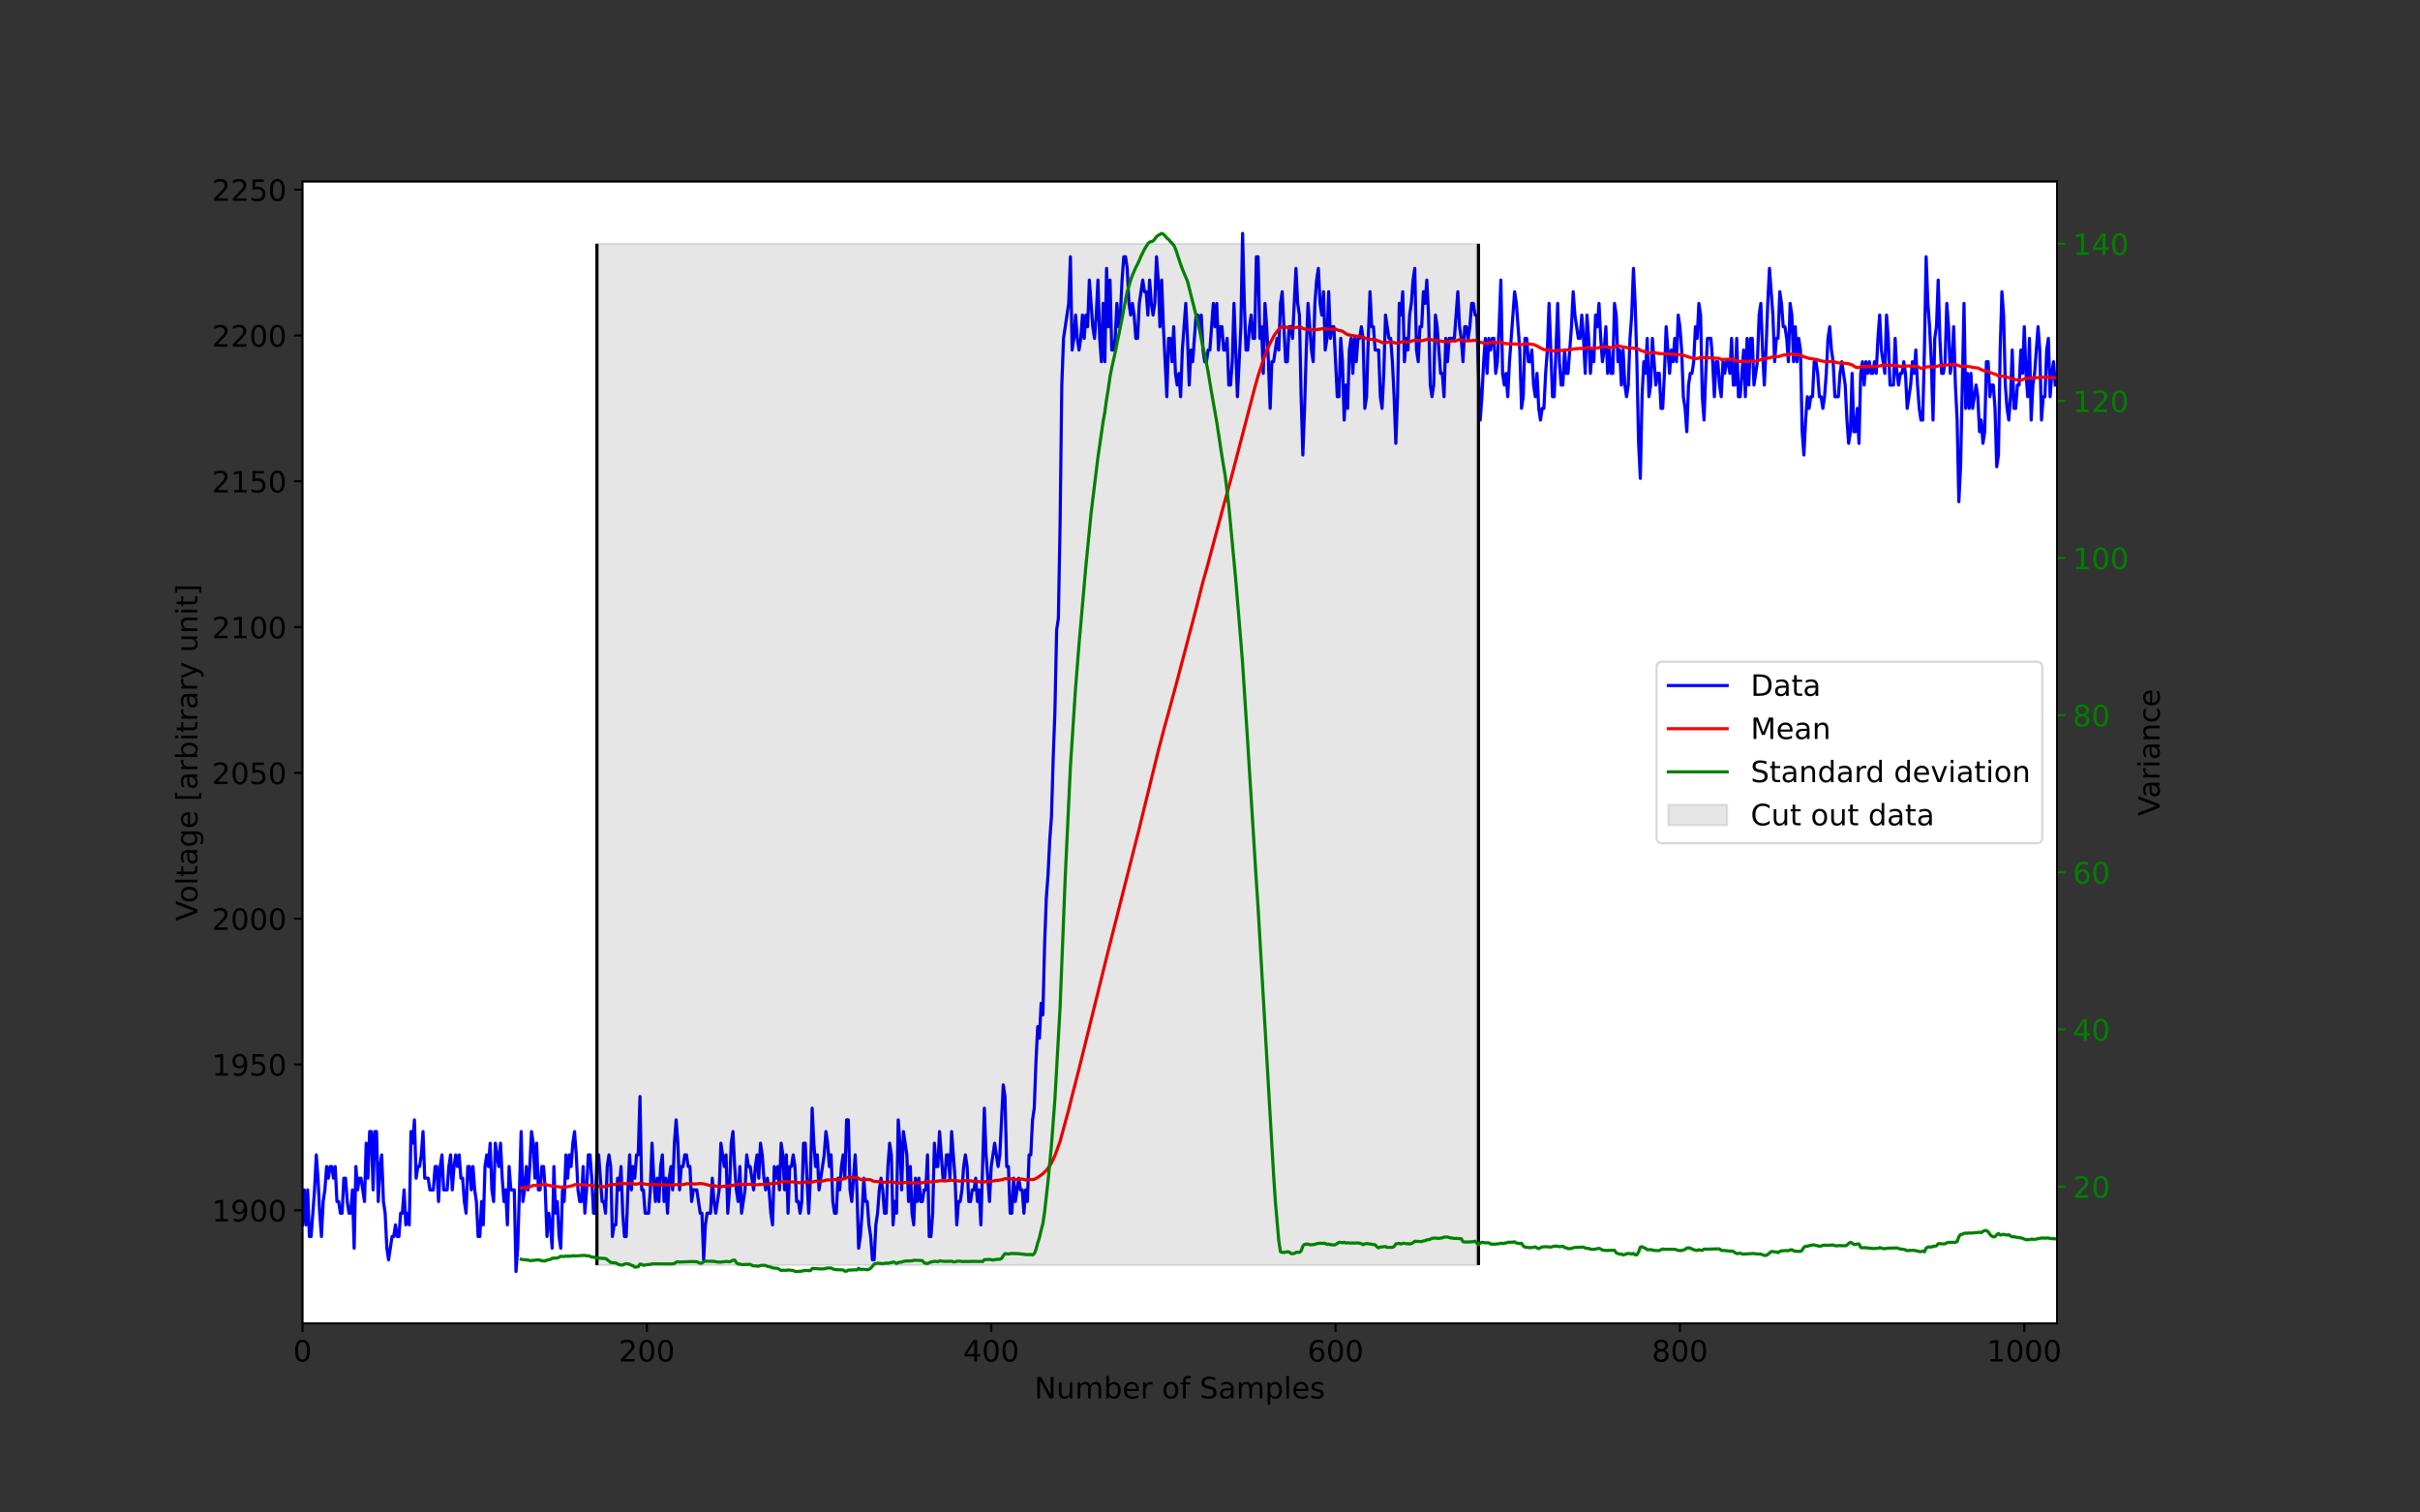 <?xml version="1.0" encoding="utf-8" standalone="no"?>
<!DOCTYPE svg PUBLIC "-//W3C//DTD SVG 1.1//EN"
  "http://www.w3.org/Graphics/SVG/1.1/DTD/svg11.dtd">
<!-- Created with matplotlib (https://matplotlib.org/) -->
<svg height="720pt" version="1.1" viewBox="0 0 1152 720" width="1152pt" xmlns="http://www.w3.org/2000/svg" xmlns:xlink="http://www.w3.org/1999/xlink">
 <rect x="0" y="0" width="1152" height="720" fill="#333333" stroke="none"/>
 <defs>
  <style type="text/css">*{stroke-linecap:butt;stroke-linejoin:round;}</style>
 </defs>
 <g id="figure_1">
  <g id="patch_1">
   <path d="M 0 720 
L 1152 720 
L 1152 0 
L 0 0 
z
" style="fill:none;"/>
  </g>
  <g id="axes_1">
   <g id="patch_2">
    <path d="M 144 630 
L 979.2 630 
L 979.2 86.4 
L 144 86.4 
z
" style="fill:#ffffff;"/>
   </g>
   <g id="matplotlib.axis_1">
    <g id="xtick_1">
     <g id="line2d_1">
      <defs>
       <path d="M 0 0 
L 0 4 
" id="me86abff34b" style="stroke:#000000;"/>
      </defs>
      <g>
       <use style="stroke:#000000;" x="144" xlink:href="#me86abff34b" y="630"/>
      </g>
     </g>
     <g id="text_1">
      <!-- 0 -->
      <g transform="translate(139.546 648.138)scale(0.14 -0.14)">
       <defs>
        <path d="M 31.781 66.406 
Q 24.172 66.406 20.328 58.906 
Q 16.5 51.422 16.5 36.375 
Q 16.5 21.391 20.328 13.891 
Q 24.172 6.391 31.781 6.391 
Q 39.453 6.391 43.281 13.891 
Q 47.125 21.391 47.125 36.375 
Q 47.125 51.422 43.281 58.906 
Q 39.453 66.406 31.781 66.406 
z
M 31.781 74.219 
Q 44.047 74.219 50.516 64.516 
Q 56.984 54.828 56.984 36.375 
Q 56.984 17.969 50.516 8.266 
Q 44.047 -1.422 31.781 -1.422 
Q 19.531 -1.422 13.062 8.266 
Q 6.594 17.969 6.594 36.375 
Q 6.594 54.828 13.062 64.516 
Q 19.531 74.219 31.781 74.219 
z
" id="DejaVuSans-48"/>
       </defs>
       <use xlink:href="#DejaVuSans-48"/>
      </g>
     </g>
    </g>
    <g id="xtick_2">
     <g id="line2d_2">
      <g>
       <use style="stroke:#000000;" x="307.925" xlink:href="#me86abff34b" y="630"/>
      </g>
     </g>
     <g id="text_2">
      <!-- 200 -->
      <g transform="translate(294.564 648.138)scale(0.14 -0.14)">
       <defs>
        <path d="M 19.188 8.297 
L 53.609 8.297 
L 53.609 0 
L 7.328 0 
L 7.328 8.297 
Q 12.938 14.109 22.625 23.891 
Q 32.328 33.688 34.812 36.531 
Q 39.547 41.844 41.422 45.531 
Q 43.312 49.219 43.312 52.781 
Q 43.312 58.594 39.234 62.25 
Q 35.156 65.922 28.609 65.922 
Q 23.969 65.922 18.812 64.312 
Q 13.672 62.703 7.812 59.422 
L 7.812 69.391 
Q 13.766 71.781 18.938 73 
Q 24.125 74.219 28.422 74.219 
Q 39.75 74.219 46.484 68.547 
Q 53.219 62.891 53.219 53.422 
Q 53.219 48.922 51.531 44.891 
Q 49.859 40.875 45.406 35.406 
Q 44.188 33.984 37.641 27.219 
Q 31.109 20.453 19.188 8.297 
z
" id="DejaVuSans-50"/>
       </defs>
       <use xlink:href="#DejaVuSans-50"/>
       <use x="63.623" xlink:href="#DejaVuSans-48"/>
       <use x="127.246" xlink:href="#DejaVuSans-48"/>
      </g>
     </g>
    </g>
    <g id="xtick_3">
     <g id="line2d_3">
      <g>
       <use style="stroke:#000000;" x="471.851" xlink:href="#me86abff34b" y="630"/>
      </g>
     </g>
     <g id="text_3">
      <!-- 400 -->
      <g transform="translate(458.49 648.138)scale(0.14 -0.14)">
       <defs>
        <path d="M 37.797 64.312 
L 12.891 25.391 
L 37.797 25.391 
z
M 35.203 72.906 
L 47.609 72.906 
L 47.609 25.391 
L 58.016 25.391 
L 58.016 17.188 
L 47.609 17.188 
L 47.609 0 
L 37.797 0 
L 37.797 17.188 
L 4.891 17.188 
L 4.891 26.703 
z
" id="DejaVuSans-52"/>
       </defs>
       <use xlink:href="#DejaVuSans-52"/>
       <use x="63.623" xlink:href="#DejaVuSans-48"/>
       <use x="127.246" xlink:href="#DejaVuSans-48"/>
      </g>
     </g>
    </g>
    <g id="xtick_4">
     <g id="line2d_4">
      <g>
       <use style="stroke:#000000;" x="635.776" xlink:href="#me86abff34b" y="630"/>
      </g>
     </g>
     <g id="text_4">
      <!-- 600 -->
      <g transform="translate(622.415 648.138)scale(0.14 -0.14)">
       <defs>
        <path d="M 33.016 40.375 
Q 26.375 40.375 22.484 35.828 
Q 18.609 31.297 18.609 23.391 
Q 18.609 15.531 22.484 10.953 
Q 26.375 6.391 33.016 6.391 
Q 39.656 6.391 43.531 10.953 
Q 47.406 15.531 47.406 23.391 
Q 47.406 31.297 43.531 35.828 
Q 39.656 40.375 33.016 40.375 
z
M 52.594 71.297 
L 52.594 62.312 
Q 48.875 64.062 45.094 64.984 
Q 41.312 65.922 37.594 65.922 
Q 27.828 65.922 22.672 59.328 
Q 17.531 52.734 16.797 39.406 
Q 19.672 43.656 24.016 45.922 
Q 28.375 48.188 33.594 48.188 
Q 44.578 48.188 50.953 41.516 
Q 57.328 34.859 57.328 23.391 
Q 57.328 12.156 50.688 5.359 
Q 44.047 -1.422 33.016 -1.422 
Q 20.359 -1.422 13.672 8.266 
Q 6.984 17.969 6.984 36.375 
Q 6.984 53.656 15.188 63.938 
Q 23.391 74.219 37.203 74.219 
Q 40.922 74.219 44.703 73.484 
Q 48.484 72.75 52.594 71.297 
z
" id="DejaVuSans-54"/>
       </defs>
       <use xlink:href="#DejaVuSans-54"/>
       <use x="63.623" xlink:href="#DejaVuSans-48"/>
       <use x="127.246" xlink:href="#DejaVuSans-48"/>
      </g>
     </g>
    </g>
    <g id="xtick_5">
     <g id="line2d_5">
      <g>
       <use style="stroke:#000000;" x="799.702" xlink:href="#me86abff34b" y="630"/>
      </g>
     </g>
     <g id="text_5">
      <!-- 800 -->
      <g transform="translate(786.34 648.138)scale(0.14 -0.14)">
       <defs>
        <path d="M 31.781 34.625 
Q 24.75 34.625 20.719 30.859 
Q 16.703 27.094 16.703 20.516 
Q 16.703 13.922 20.719 10.156 
Q 24.75 6.391 31.781 6.391 
Q 38.812 6.391 42.859 10.172 
Q 46.922 13.969 46.922 20.516 
Q 46.922 27.094 42.891 30.859 
Q 38.875 34.625 31.781 34.625 
z
M 21.922 38.812 
Q 15.578 40.375 12.031 44.719 
Q 8.5 49.078 8.5 55.328 
Q 8.5 64.062 14.719 69.141 
Q 20.953 74.219 31.781 74.219 
Q 42.672 74.219 48.875 69.141 
Q 55.078 64.062 55.078 55.328 
Q 55.078 49.078 51.531 44.719 
Q 48 40.375 41.703 38.812 
Q 48.828 37.156 52.797 32.312 
Q 56.781 27.484 56.781 20.516 
Q 56.781 9.906 50.312 4.234 
Q 43.844 -1.422 31.781 -1.422 
Q 19.734 -1.422 13.25 4.234 
Q 6.781 9.906 6.781 20.516 
Q 6.781 27.484 10.781 32.312 
Q 14.797 37.156 21.922 38.812 
z
M 18.312 54.391 
Q 18.312 48.734 21.844 45.562 
Q 25.391 42.391 31.781 42.391 
Q 38.141 42.391 41.719 45.562 
Q 45.312 48.734 45.312 54.391 
Q 45.312 60.062 41.719 63.234 
Q 38.141 66.406 31.781 66.406 
Q 25.391 66.406 21.844 63.234 
Q 18.312 60.062 18.312 54.391 
z
" id="DejaVuSans-56"/>
       </defs>
       <use xlink:href="#DejaVuSans-56"/>
       <use x="63.623" xlink:href="#DejaVuSans-48"/>
       <use x="127.246" xlink:href="#DejaVuSans-48"/>
      </g>
     </g>
    </g>
    <g id="xtick_6">
     <g id="line2d_6">
      <g>
       <use style="stroke:#000000;" x="963.627" xlink:href="#me86abff34b" y="630"/>
      </g>
     </g>
     <g id="text_6">
      <!-- 1000 -->
      <g transform="translate(945.812 648.138)scale(0.14 -0.14)">
       <defs>
        <path d="M 12.406 8.297 
L 28.516 8.297 
L 28.516 63.922 
L 10.984 60.406 
L 10.984 69.391 
L 28.422 72.906 
L 38.281 72.906 
L 38.281 8.297 
L 54.391 8.297 
L 54.391 0 
L 12.406 0 
z
" id="DejaVuSans-49"/>
       </defs>
       <use xlink:href="#DejaVuSans-49"/>
       <use x="63.623" xlink:href="#DejaVuSans-48"/>
       <use x="127.246" xlink:href="#DejaVuSans-48"/>
       <use x="190.869" xlink:href="#DejaVuSans-48"/>
      </g>
     </g>
    </g>
    <g id="text_7">
     <!-- Number of Samples -->
     <g transform="translate(492.389 665.687)scale(0.14 -0.14)">
      <defs>
       <path d="M 9.812 72.906 
L 23.094 72.906 
L 55.422 11.922 
L 55.422 72.906 
L 64.984 72.906 
L 64.984 0 
L 51.703 0 
L 19.391 60.984 
L 19.391 0 
L 9.812 0 
z
" id="DejaVuSans-78"/>
       <path d="M 8.5 21.578 
L 8.5 54.688 
L 17.484 54.688 
L 17.484 21.922 
Q 17.484 14.156 20.5 10.266 
Q 23.531 6.391 29.594 6.391 
Q 36.859 6.391 41.078 11.031 
Q 45.312 15.672 45.312 23.688 
L 45.312 54.688 
L 54.297 54.688 
L 54.297 0 
L 45.312 0 
L 45.312 8.406 
Q 42.047 3.422 37.719 1 
Q 33.406 -1.422 27.688 -1.422 
Q 18.266 -1.422 13.375 4.438 
Q 8.5 10.297 8.5 21.578 
z
M 31.109 56 
z
" id="DejaVuSans-117"/>
       <path d="M 52 44.188 
Q 55.375 50.25 60.062 53.125 
Q 64.75 56 71.094 56 
Q 79.641 56 84.281 50.016 
Q 88.922 44.047 88.922 33.016 
L 88.922 0 
L 79.891 0 
L 79.891 32.719 
Q 79.891 40.578 77.094 44.375 
Q 74.312 48.188 68.609 48.188 
Q 61.625 48.188 57.562 43.547 
Q 53.516 38.922 53.516 30.906 
L 53.516 0 
L 44.484 0 
L 44.484 32.719 
Q 44.484 40.625 41.703 44.406 
Q 38.922 48.188 33.109 48.188 
Q 26.219 48.188 22.156 43.531 
Q 18.109 38.875 18.109 30.906 
L 18.109 0 
L 9.078 0 
L 9.078 54.688 
L 18.109 54.688 
L 18.109 46.188 
Q 21.188 51.219 25.484 53.609 
Q 29.781 56 35.688 56 
Q 41.656 56 45.828 52.969 
Q 50 49.953 52 44.188 
z
" id="DejaVuSans-109"/>
       <path d="M 48.688 27.297 
Q 48.688 37.203 44.609 42.844 
Q 40.531 48.484 33.406 48.484 
Q 26.266 48.484 22.188 42.844 
Q 18.109 37.203 18.109 27.297 
Q 18.109 17.391 22.188 11.75 
Q 26.266 6.109 33.406 6.109 
Q 40.531 6.109 44.609 11.75 
Q 48.688 17.391 48.688 27.297 
z
M 18.109 46.391 
Q 20.953 51.266 25.266 53.625 
Q 29.594 56 35.594 56 
Q 45.562 56 51.781 48.094 
Q 58.016 40.188 58.016 27.297 
Q 58.016 14.406 51.781 6.484 
Q 45.562 -1.422 35.594 -1.422 
Q 29.594 -1.422 25.266 0.953 
Q 20.953 3.328 18.109 8.203 
L 18.109 0 
L 9.078 0 
L 9.078 75.984 
L 18.109 75.984 
z
" id="DejaVuSans-98"/>
       <path d="M 56.203 29.594 
L 56.203 25.203 
L 14.891 25.203 
Q 15.484 15.922 20.484 11.062 
Q 25.484 6.203 34.422 6.203 
Q 39.594 6.203 44.453 7.469 
Q 49.312 8.734 54.109 11.281 
L 54.109 2.781 
Q 49.266 0.734 44.188 -0.344 
Q 39.109 -1.422 33.891 -1.422 
Q 20.797 -1.422 13.156 6.188 
Q 5.516 13.812 5.516 26.812 
Q 5.516 40.234 12.766 48.109 
Q 20.016 56 32.328 56 
Q 43.359 56 49.781 48.891 
Q 56.203 41.797 56.203 29.594 
z
M 47.219 32.234 
Q 47.125 39.594 43.094 43.984 
Q 39.062 48.391 32.422 48.391 
Q 24.906 48.391 20.391 44.141 
Q 15.875 39.891 15.188 32.172 
z
" id="DejaVuSans-101"/>
       <path d="M 41.109 46.297 
Q 39.594 47.172 37.812 47.578 
Q 36.031 48 33.891 48 
Q 26.266 48 22.188 43.047 
Q 18.109 38.094 18.109 28.812 
L 18.109 0 
L 9.078 0 
L 9.078 54.688 
L 18.109 54.688 
L 18.109 46.188 
Q 20.953 51.172 25.484 53.578 
Q 30.031 56 36.531 56 
Q 37.453 56 38.578 55.875 
Q 39.703 55.766 41.062 55.516 
z
" id="DejaVuSans-114"/>
       <path id="DejaVuSans-32"/>
       <path d="M 30.609 48.391 
Q 23.391 48.391 19.188 42.75 
Q 14.984 37.109 14.984 27.297 
Q 14.984 17.484 19.156 11.844 
Q 23.344 6.203 30.609 6.203 
Q 37.797 6.203 41.984 11.859 
Q 46.188 17.531 46.188 27.297 
Q 46.188 37.016 41.984 42.703 
Q 37.797 48.391 30.609 48.391 
z
M 30.609 56 
Q 42.328 56 49.016 48.375 
Q 55.719 40.766 55.719 27.297 
Q 55.719 13.875 49.016 6.219 
Q 42.328 -1.422 30.609 -1.422 
Q 18.844 -1.422 12.172 6.219 
Q 5.516 13.875 5.516 27.297 
Q 5.516 40.766 12.172 48.375 
Q 18.844 56 30.609 56 
z
" id="DejaVuSans-111"/>
       <path d="M 37.109 75.984 
L 37.109 68.5 
L 28.516 68.5 
Q 23.688 68.5 21.797 66.547 
Q 19.922 64.594 19.922 59.516 
L 19.922 54.688 
L 34.719 54.688 
L 34.719 47.703 
L 19.922 47.703 
L 19.922 0 
L 10.891 0 
L 10.891 47.703 
L 2.297 47.703 
L 2.297 54.688 
L 10.891 54.688 
L 10.891 58.5 
Q 10.891 67.625 15.141 71.797 
Q 19.391 75.984 28.609 75.984 
z
" id="DejaVuSans-102"/>
       <path d="M 53.516 70.516 
L 53.516 60.891 
Q 47.906 63.578 42.922 64.891 
Q 37.938 66.219 33.297 66.219 
Q 25.25 66.219 20.875 63.094 
Q 16.5 59.969 16.5 54.203 
Q 16.5 49.359 19.406 46.891 
Q 22.312 44.438 30.422 42.922 
L 36.375 41.703 
Q 47.406 39.594 52.656 34.297 
Q 57.906 29 57.906 20.125 
Q 57.906 9.516 50.797 4.047 
Q 43.703 -1.422 29.984 -1.422 
Q 24.812 -1.422 18.969 -0.25 
Q 13.141 0.922 6.891 3.219 
L 6.891 13.375 
Q 12.891 10.016 18.656 8.297 
Q 24.422 6.594 29.984 6.594 
Q 38.422 6.594 43.016 9.906 
Q 47.609 13.234 47.609 19.391 
Q 47.609 24.75 44.312 27.781 
Q 41.016 30.812 33.5 32.328 
L 27.484 33.5 
Q 16.453 35.688 11.516 40.375 
Q 6.594 45.062 6.594 53.422 
Q 6.594 63.094 13.406 68.656 
Q 20.219 74.219 32.172 74.219 
Q 37.312 74.219 42.625 73.281 
Q 47.953 72.359 53.516 70.516 
z
" id="DejaVuSans-83"/>
       <path d="M 34.281 27.484 
Q 23.391 27.484 19.188 25 
Q 14.984 22.516 14.984 16.5 
Q 14.984 11.719 18.141 8.906 
Q 21.297 6.109 26.703 6.109 
Q 34.188 6.109 38.703 11.406 
Q 43.219 16.703 43.219 25.484 
L 43.219 27.484 
z
M 52.203 31.203 
L 52.203 0 
L 43.219 0 
L 43.219 8.297 
Q 40.141 3.328 35.547 0.953 
Q 30.953 -1.422 24.312 -1.422 
Q 15.922 -1.422 10.953 3.297 
Q 6 8.016 6 15.922 
Q 6 25.141 12.172 29.828 
Q 18.359 34.516 30.609 34.516 
L 43.219 34.516 
L 43.219 35.406 
Q 43.219 41.609 39.141 45 
Q 35.062 48.391 27.688 48.391 
Q 23 48.391 18.547 47.266 
Q 14.109 46.141 10.016 43.891 
L 10.016 52.203 
Q 14.938 54.109 19.578 55.047 
Q 24.219 56 28.609 56 
Q 40.484 56 46.344 49.844 
Q 52.203 43.703 52.203 31.203 
z
" id="DejaVuSans-97"/>
       <path d="M 18.109 8.203 
L 18.109 -20.797 
L 9.078 -20.797 
L 9.078 54.688 
L 18.109 54.688 
L 18.109 46.391 
Q 20.953 51.266 25.266 53.625 
Q 29.594 56 35.594 56 
Q 45.562 56 51.781 48.094 
Q 58.016 40.188 58.016 27.297 
Q 58.016 14.406 51.781 6.484 
Q 45.562 -1.422 35.594 -1.422 
Q 29.594 -1.422 25.266 0.953 
Q 20.953 3.328 18.109 8.203 
z
M 48.688 27.297 
Q 48.688 37.203 44.609 42.844 
Q 40.531 48.484 33.406 48.484 
Q 26.266 48.484 22.188 42.844 
Q 18.109 37.203 18.109 27.297 
Q 18.109 17.391 22.188 11.75 
Q 26.266 6.109 33.406 6.109 
Q 40.531 6.109 44.609 11.75 
Q 48.688 17.391 48.688 27.297 
z
" id="DejaVuSans-112"/>
       <path d="M 9.422 75.984 
L 18.406 75.984 
L 18.406 0 
L 9.422 0 
z
" id="DejaVuSans-108"/>
       <path d="M 44.281 53.078 
L 44.281 44.578 
Q 40.484 46.531 36.375 47.5 
Q 32.281 48.484 27.875 48.484 
Q 21.188 48.484 17.844 46.438 
Q 14.5 44.391 14.5 40.281 
Q 14.5 37.156 16.891 35.375 
Q 19.281 33.594 26.516 31.984 
L 29.594 31.297 
Q 39.156 29.25 43.188 25.516 
Q 47.219 21.781 47.219 15.094 
Q 47.219 7.469 41.188 3.016 
Q 35.156 -1.422 24.609 -1.422 
Q 20.219 -1.422 15.453 -0.562 
Q 10.688 0.297 5.422 2 
L 5.422 11.281 
Q 10.406 8.688 15.234 7.391 
Q 20.062 6.109 24.812 6.109 
Q 31.156 6.109 34.562 8.281 
Q 37.984 10.453 37.984 14.406 
Q 37.984 18.062 35.516 20.016 
Q 33.062 21.969 24.703 23.781 
L 21.578 24.516 
Q 13.234 26.266 9.516 29.906 
Q 5.812 33.547 5.812 39.891 
Q 5.812 47.609 11.281 51.797 
Q 16.75 56 26.812 56 
Q 31.781 56 36.172 55.266 
Q 40.578 54.547 44.281 53.078 
z
" id="DejaVuSans-115"/>
      </defs>
      <use xlink:href="#DejaVuSans-78"/>
      <use x="74.805" xlink:href="#DejaVuSans-117"/>
      <use x="138.184" xlink:href="#DejaVuSans-109"/>
      <use x="235.596" xlink:href="#DejaVuSans-98"/>
      <use x="299.072" xlink:href="#DejaVuSans-101"/>
      <use x="360.596" xlink:href="#DejaVuSans-114"/>
      <use x="401.709" xlink:href="#DejaVuSans-32"/>
      <use x="433.496" xlink:href="#DejaVuSans-111"/>
      <use x="494.678" xlink:href="#DejaVuSans-102"/>
      <use x="529.883" xlink:href="#DejaVuSans-32"/>
      <use x="561.67" xlink:href="#DejaVuSans-83"/>
      <use x="625.146" xlink:href="#DejaVuSans-97"/>
      <use x="686.426" xlink:href="#DejaVuSans-109"/>
      <use x="783.838" xlink:href="#DejaVuSans-112"/>
      <use x="847.314" xlink:href="#DejaVuSans-108"/>
      <use x="875.098" xlink:href="#DejaVuSans-101"/>
      <use x="936.621" xlink:href="#DejaVuSans-115"/>
     </g>
    </g>
   </g>
   <g id="matplotlib.axis_2">
    <g id="ytick_1">
     <g id="line2d_7">
      <defs>
       <path d="M 0 0 
L -4 0 
" id="m65a34b6ca8" style="stroke:#000000;"/>
      </defs>
      <g>
       <use style="stroke:#000000;" x="144" xlink:href="#m65a34b6ca8" y="576.14"/>
      </g>
     </g>
     <g id="text_8">
      <!-- 1900 -->
      <g transform="translate(100.87 581.459)scale(0.14 -0.14)">
       <defs>
        <path d="M 10.984 1.516 
L 10.984 10.5 
Q 14.703 8.734 18.5 7.812 
Q 22.312 6.891 25.984 6.891 
Q 35.75 6.891 40.891 13.453 
Q 46.047 20.016 46.781 33.406 
Q 43.953 29.203 39.594 26.953 
Q 35.25 24.703 29.984 24.703 
Q 19.047 24.703 12.672 31.312 
Q 6.297 37.938 6.297 49.422 
Q 6.297 60.641 12.938 67.422 
Q 19.578 74.219 30.609 74.219 
Q 43.266 74.219 49.922 64.516 
Q 56.594 54.828 56.594 36.375 
Q 56.594 19.141 48.406 8.859 
Q 40.234 -1.422 26.422 -1.422 
Q 22.703 -1.422 18.891 -0.688 
Q 15.094 0.047 10.984 1.516 
z
M 30.609 32.422 
Q 37.25 32.422 41.125 36.953 
Q 45.016 41.5 45.016 49.422 
Q 45.016 57.281 41.125 61.844 
Q 37.25 66.406 30.609 66.406 
Q 23.969 66.406 20.094 61.844 
Q 16.219 57.281 16.219 49.422 
Q 16.219 41.5 20.094 36.953 
Q 23.969 32.422 30.609 32.422 
z
" id="DejaVuSans-57"/>
       </defs>
       <use xlink:href="#DejaVuSans-49"/>
       <use x="63.623" xlink:href="#DejaVuSans-57"/>
       <use x="127.246" xlink:href="#DejaVuSans-48"/>
       <use x="190.869" xlink:href="#DejaVuSans-48"/>
      </g>
     </g>
    </g>
    <g id="ytick_2">
     <g id="line2d_8">
      <g>
       <use style="stroke:#000000;" x="144" xlink:href="#m65a34b6ca8" y="506.732"/>
      </g>
     </g>
     <g id="text_9">
      <!-- 1950 -->
      <g transform="translate(100.87 512.051)scale(0.14 -0.14)">
       <defs>
        <path d="M 10.797 72.906 
L 49.516 72.906 
L 49.516 64.594 
L 19.828 64.594 
L 19.828 46.734 
Q 21.969 47.469 24.109 47.828 
Q 26.266 48.188 28.422 48.188 
Q 40.625 48.188 47.75 41.5 
Q 54.891 34.812 54.891 23.391 
Q 54.891 11.625 47.562 5.094 
Q 40.234 -1.422 26.906 -1.422 
Q 22.312 -1.422 17.547 -0.641 
Q 12.797 0.141 7.719 1.703 
L 7.719 11.625 
Q 12.109 9.234 16.797 8.062 
Q 21.484 6.891 26.703 6.891 
Q 35.156 6.891 40.078 11.328 
Q 45.016 15.766 45.016 23.391 
Q 45.016 31 40.078 35.438 
Q 35.156 39.891 26.703 39.891 
Q 22.75 39.891 18.812 39.016 
Q 14.891 38.141 10.797 36.281 
z
" id="DejaVuSans-53"/>
       </defs>
       <use xlink:href="#DejaVuSans-49"/>
       <use x="63.623" xlink:href="#DejaVuSans-57"/>
       <use x="127.246" xlink:href="#DejaVuSans-53"/>
       <use x="190.869" xlink:href="#DejaVuSans-48"/>
      </g>
     </g>
    </g>
    <g id="ytick_3">
     <g id="line2d_9">
      <g>
       <use style="stroke:#000000;" x="144" xlink:href="#m65a34b6ca8" y="437.325"/>
      </g>
     </g>
     <g id="text_10">
      <!-- 2000 -->
      <g transform="translate(100.87 442.644)scale(0.14 -0.14)">
       <use xlink:href="#DejaVuSans-50"/>
       <use x="63.623" xlink:href="#DejaVuSans-48"/>
       <use x="127.246" xlink:href="#DejaVuSans-48"/>
       <use x="190.869" xlink:href="#DejaVuSans-48"/>
      </g>
     </g>
    </g>
    <g id="ytick_4">
     <g id="line2d_10">
      <g>
       <use style="stroke:#000000;" x="144" xlink:href="#m65a34b6ca8" y="367.917"/>
      </g>
     </g>
     <g id="text_11">
      <!-- 2050 -->
      <g transform="translate(100.87 373.236)scale(0.14 -0.14)">
       <use xlink:href="#DejaVuSans-50"/>
       <use x="63.623" xlink:href="#DejaVuSans-48"/>
       <use x="127.246" xlink:href="#DejaVuSans-53"/>
       <use x="190.869" xlink:href="#DejaVuSans-48"/>
      </g>
     </g>
    </g>
    <g id="ytick_5">
     <g id="line2d_11">
      <g>
       <use style="stroke:#000000;" x="144" xlink:href="#m65a34b6ca8" y="298.509"/>
      </g>
     </g>
     <g id="text_12">
      <!-- 2100 -->
      <g transform="translate(100.87 303.828)scale(0.14 -0.14)">
       <use xlink:href="#DejaVuSans-50"/>
       <use x="63.623" xlink:href="#DejaVuSans-49"/>
       <use x="127.246" xlink:href="#DejaVuSans-48"/>
       <use x="190.869" xlink:href="#DejaVuSans-48"/>
      </g>
     </g>
    </g>
    <g id="ytick_6">
     <g id="line2d_12">
      <g>
       <use style="stroke:#000000;" x="144" xlink:href="#m65a34b6ca8" y="229.102"/>
      </g>
     </g>
     <g id="text_13">
      <!-- 2150 -->
      <g transform="translate(100.87 234.421)scale(0.14 -0.14)">
       <use xlink:href="#DejaVuSans-50"/>
       <use x="63.623" xlink:href="#DejaVuSans-49"/>
       <use x="127.246" xlink:href="#DejaVuSans-53"/>
       <use x="190.869" xlink:href="#DejaVuSans-48"/>
      </g>
     </g>
    </g>
    <g id="ytick_7">
     <g id="line2d_13">
      <g>
       <use style="stroke:#000000;" x="144" xlink:href="#m65a34b6ca8" y="159.694"/>
      </g>
     </g>
     <g id="text_14">
      <!-- 2200 -->
      <g transform="translate(100.87 165.013)scale(0.14 -0.14)">
       <use xlink:href="#DejaVuSans-50"/>
       <use x="63.623" xlink:href="#DejaVuSans-50"/>
       <use x="127.246" xlink:href="#DejaVuSans-48"/>
       <use x="190.869" xlink:href="#DejaVuSans-48"/>
      </g>
     </g>
    </g>
    <g id="ytick_8">
     <g id="line2d_14">
      <g>
       <use style="stroke:#000000;" x="144" xlink:href="#m65a34b6ca8" y="90.287"/>
      </g>
     </g>
     <g id="text_15">
      <!-- 2250 -->
      <g transform="translate(100.87 95.606)scale(0.14 -0.14)">
       <use xlink:href="#DejaVuSans-50"/>
       <use x="63.623" xlink:href="#DejaVuSans-50"/>
       <use x="127.246" xlink:href="#DejaVuSans-53"/>
       <use x="190.869" xlink:href="#DejaVuSans-48"/>
      </g>
     </g>
    </g>
    <g id="text_16">
     <!-- Voltage [arbitrary unit] -->
     <g transform="translate(93.958 438.42)rotate(-90)scale(0.14 -0.14)">
      <defs>
       <path d="M 28.609 0 
L 0.781 72.906 
L 11.078 72.906 
L 34.188 11.531 
L 57.328 72.906 
L 67.578 72.906 
L 39.797 0 
z
" id="DejaVuSans-86"/>
       <path d="M 18.312 70.219 
L 18.312 54.688 
L 36.812 54.688 
L 36.812 47.703 
L 18.312 47.703 
L 18.312 18.016 
Q 18.312 11.328 20.141 9.422 
Q 21.969 7.516 27.594 7.516 
L 36.812 7.516 
L 36.812 0 
L 27.594 0 
Q 17.188 0 13.234 3.875 
Q 9.281 7.766 9.281 18.016 
L 9.281 47.703 
L 2.688 47.703 
L 2.688 54.688 
L 9.281 54.688 
L 9.281 70.219 
z
" id="DejaVuSans-116"/>
       <path d="M 45.406 27.984 
Q 45.406 37.75 41.375 43.109 
Q 37.359 48.484 30.078 48.484 
Q 22.859 48.484 18.828 43.109 
Q 14.797 37.75 14.797 27.984 
Q 14.797 18.266 18.828 12.891 
Q 22.859 7.516 30.078 7.516 
Q 37.359 7.516 41.375 12.891 
Q 45.406 18.266 45.406 27.984 
z
M 54.391 6.781 
Q 54.391 -7.172 48.188 -13.984 
Q 42 -20.797 29.203 -20.797 
Q 24.469 -20.797 20.266 -20.094 
Q 16.062 -19.391 12.109 -17.922 
L 12.109 -9.188 
Q 16.062 -11.328 19.922 -12.344 
Q 23.781 -13.375 27.781 -13.375 
Q 36.625 -13.375 41.016 -8.766 
Q 45.406 -4.156 45.406 5.172 
L 45.406 9.625 
Q 42.625 4.781 38.281 2.391 
Q 33.938 0 27.875 0 
Q 17.828 0 11.672 7.656 
Q 5.516 15.328 5.516 27.984 
Q 5.516 40.672 11.672 48.328 
Q 17.828 56 27.875 56 
Q 33.938 56 38.281 53.609 
Q 42.625 51.219 45.406 46.391 
L 45.406 54.688 
L 54.391 54.688 
z
" id="DejaVuSans-103"/>
       <path d="M 8.594 75.984 
L 29.297 75.984 
L 29.297 69 
L 17.578 69 
L 17.578 -6.203 
L 29.297 -6.203 
L 29.297 -13.188 
L 8.594 -13.188 
z
" id="DejaVuSans-91"/>
       <path d="M 9.422 54.688 
L 18.406 54.688 
L 18.406 0 
L 9.422 0 
z
M 9.422 75.984 
L 18.406 75.984 
L 18.406 64.594 
L 9.422 64.594 
z
" id="DejaVuSans-105"/>
       <path d="M 32.172 -5.078 
Q 28.375 -14.844 24.75 -17.812 
Q 21.141 -20.797 15.094 -20.797 
L 7.906 -20.797 
L 7.906 -13.281 
L 13.188 -13.281 
Q 16.891 -13.281 18.938 -11.516 
Q 21 -9.766 23.484 -3.219 
L 25.094 0.875 
L 2.984 54.688 
L 12.5 54.688 
L 29.594 11.922 
L 46.688 54.688 
L 56.203 54.688 
z
" id="DejaVuSans-121"/>
       <path d="M 54.891 33.016 
L 54.891 0 
L 45.906 0 
L 45.906 32.719 
Q 45.906 40.484 42.875 44.328 
Q 39.844 48.188 33.797 48.188 
Q 26.516 48.188 22.312 43.547 
Q 18.109 38.922 18.109 30.906 
L 18.109 0 
L 9.078 0 
L 9.078 54.688 
L 18.109 54.688 
L 18.109 46.188 
Q 21.344 51.125 25.703 53.562 
Q 30.078 56 35.797 56 
Q 45.219 56 50.047 50.172 
Q 54.891 44.344 54.891 33.016 
z
" id="DejaVuSans-110"/>
       <path d="M 30.422 75.984 
L 30.422 -13.188 
L 9.719 -13.188 
L 9.719 -6.203 
L 21.391 -6.203 
L 21.391 69 
L 9.719 69 
L 9.719 75.984 
z
" id="DejaVuSans-93"/>
      </defs>
      <use xlink:href="#DejaVuSans-86"/>
      <use x="60.658" xlink:href="#DejaVuSans-111"/>
      <use x="121.84" xlink:href="#DejaVuSans-108"/>
      <use x="149.623" xlink:href="#DejaVuSans-116"/>
      <use x="188.832" xlink:href="#DejaVuSans-97"/>
      <use x="250.111" xlink:href="#DejaVuSans-103"/>
      <use x="313.588" xlink:href="#DejaVuSans-101"/>
      <use x="375.111" xlink:href="#DejaVuSans-32"/>
      <use x="406.898" xlink:href="#DejaVuSans-91"/>
      <use x="445.912" xlink:href="#DejaVuSans-97"/>
      <use x="507.191" xlink:href="#DejaVuSans-114"/>
      <use x="548.305" xlink:href="#DejaVuSans-98"/>
      <use x="611.781" xlink:href="#DejaVuSans-105"/>
      <use x="639.564" xlink:href="#DejaVuSans-116"/>
      <use x="678.773" xlink:href="#DejaVuSans-114"/>
      <use x="719.887" xlink:href="#DejaVuSans-97"/>
      <use x="781.166" xlink:href="#DejaVuSans-114"/>
      <use x="822.279" xlink:href="#DejaVuSans-121"/>
      <use x="881.459" xlink:href="#DejaVuSans-32"/>
      <use x="913.246" xlink:href="#DejaVuSans-117"/>
      <use x="976.625" xlink:href="#DejaVuSans-110"/>
      <use x="1040.004" xlink:href="#DejaVuSans-105"/>
      <use x="1067.787" xlink:href="#DejaVuSans-116"/>
      <use x="1106.996" xlink:href="#DejaVuSans-93"/>
     </g>
    </g>
   </g>
   <g id="line2d_15">
    <path clip-path="url(#p556aa97c85)" d="M 144 583.08 
L 144.82 566.423 
L 145.639 583.08 
L 146.459 566.423 
L 147.279 588.633 
L 148.098 588.633 
L 149.737 566.423 
L 150.557 549.765 
L 151.377 560.87 
L 152.196 577.528 
L 153.016 588.633 
L 153.836 571.975 
L 154.655 566.423 
L 155.475 555.317 
L 156.294 560.87 
L 157.114 555.317 
L 157.934 555.317 
L 158.753 560.87 
L 159.573 555.317 
L 160.393 571.975 
L 161.212 571.975 
L 162.032 577.528 
L 162.851 577.528 
L 163.671 560.87 
L 164.491 560.87 
L 165.31 571.975 
L 166.13 577.528 
L 166.95 577.528 
L 167.769 566.423 
L 168.589 594.186 
L 169.408 555.317 
L 170.228 566.423 
L 171.048 560.87 
L 171.867 560.87 
L 173.507 571.975 
L 174.326 544.212 
L 175.146 560.87 
L 175.965 538.66 
L 176.785 538.66 
L 177.605 566.423 
L 178.424 538.66 
L 179.244 538.66 
L 180.064 571.975 
L 180.883 555.317 
L 181.703 549.765 
L 182.522 571.975 
L 183.342 577.528 
L 184.162 594.186 
L 184.981 599.738 
L 186.621 588.633 
L 187.44 588.633 
L 188.26 583.08 
L 189.079 588.633 
L 189.899 588.633 
L 190.719 577.528 
L 191.538 577.528 
L 192.358 566.423 
L 193.178 583.08 
L 193.997 577.528 
L 194.817 583.08 
L 195.637 538.66 
L 196.456 544.212 
L 197.276 533.107 
L 198.095 560.87 
L 198.915 555.317 
L 199.735 555.317 
L 200.554 549.765 
L 201.374 538.66 
L 202.194 560.87 
L 203.833 560.87 
L 204.652 566.423 
L 206.292 566.423 
L 207.111 555.317 
L 207.931 555.317 
L 208.751 571.975 
L 209.57 555.317 
L 210.39 549.765 
L 211.209 566.423 
L 212.849 566.423 
L 213.668 555.317 
L 214.488 549.765 
L 215.308 566.423 
L 216.127 555.317 
L 216.947 549.765 
L 217.766 555.317 
L 218.586 549.765 
L 219.406 560.87 
L 220.225 560.87 
L 221.045 571.975 
L 221.865 577.528 
L 222.684 555.317 
L 223.504 555.317 
L 224.323 566.423 
L 225.143 555.317 
L 225.963 566.423 
L 226.782 571.975 
L 227.602 588.633 
L 228.422 588.633 
L 229.241 571.975 
L 230.061 583.08 
L 230.88 555.317 
L 231.7 549.765 
L 232.52 555.317 
L 233.339 544.212 
L 234.159 566.423 
L 234.979 571.975 
L 235.798 544.212 
L 237.437 555.317 
L 238.257 544.212 
L 239.077 560.87 
L 239.896 571.975 
L 240.716 566.423 
L 241.536 583.08 
L 242.355 555.317 
L 243.175 566.423 
L 244.814 566.423 
L 245.634 605.291 
L 246.453 594.186 
L 248.093 538.66 
L 248.912 571.975 
L 249.732 566.423 
L 250.552 555.317 
L 251.371 566.423 
L 252.191 555.317 
L 253.01 538.66 
L 253.83 544.212 
L 254.65 560.87 
L 255.469 544.212 
L 256.289 566.423 
L 257.109 566.423 
L 257.928 555.317 
L 258.748 555.317 
L 259.567 566.423 
L 260.387 588.633 
L 261.207 577.528 
L 262.026 583.08 
L 262.846 594.186 
L 263.666 555.317 
L 264.485 577.528 
L 265.305 571.975 
L 266.124 588.633 
L 266.944 594.186 
L 267.764 566.423 
L 268.583 571.975 
L 269.403 549.765 
L 270.223 560.87 
L 271.042 549.765 
L 271.862 555.317 
L 272.681 544.212 
L 273.501 538.66 
L 274.321 549.765 
L 275.14 566.423 
L 275.96 571.975 
L 276.78 571.975 
L 277.599 555.317 
L 278.419 577.528 
L 279.238 566.423 
L 280.058 549.765 
L 280.878 549.765 
L 281.697 560.87 
L 282.517 577.528 
L 283.337 577.528 
L 284.156 549.765 
L 284.976 549.765 
L 286.615 571.975 
L 287.435 571.975 
L 288.254 577.528 
L 289.074 555.317 
L 289.894 549.765 
L 290.713 555.317 
L 291.533 588.633 
L 292.353 583.08 
L 293.172 583.08 
L 293.992 560.87 
L 294.811 566.423 
L 295.631 555.317 
L 296.451 577.528 
L 297.27 588.633 
L 298.09 588.633 
L 298.91 566.423 
L 299.729 549.765 
L 300.549 566.423 
L 301.368 555.317 
L 302.188 560.87 
L 303.008 549.765 
L 303.827 549.765 
L 304.647 522.002 
L 305.467 566.423 
L 306.286 566.423 
L 307.106 577.528 
L 308.745 577.528 
L 309.565 566.423 
L 310.384 544.212 
L 311.204 560.87 
L 312.024 571.975 
L 312.843 560.87 
L 313.663 571.975 
L 314.482 555.317 
L 315.302 549.765 
L 316.122 571.975 
L 316.941 560.87 
L 317.761 577.528 
L 318.581 560.87 
L 319.4 555.317 
L 320.22 566.423 
L 321.039 544.212 
L 321.859 533.107 
L 322.679 544.212 
L 323.498 566.423 
L 324.318 555.317 
L 325.138 555.317 
L 325.957 549.765 
L 326.777 549.765 
L 327.596 555.317 
L 328.416 555.317 
L 329.236 571.975 
L 330.055 566.423 
L 331.695 566.423 
L 333.334 577.528 
L 334.153 577.528 
L 334.973 599.738 
L 335.793 583.08 
L 336.612 577.528 
L 338.252 577.528 
L 339.071 560.87 
L 339.891 571.975 
L 340.711 577.528 
L 342.35 566.423 
L 343.169 544.212 
L 344.809 555.317 
L 345.628 549.765 
L 346.448 577.528 
L 347.268 566.423 
L 348.087 544.212 
L 348.907 538.66 
L 349.726 555.317 
L 350.546 566.423 
L 351.366 571.975 
L 352.185 555.317 
L 353.005 577.528 
L 354.644 566.423 
L 355.464 549.765 
L 356.283 555.317 
L 357.103 555.317 
L 358.742 566.423 
L 359.562 555.317 
L 360.382 549.765 
L 361.201 560.87 
L 362.021 544.212 
L 362.84 549.765 
L 363.66 560.87 
L 364.48 566.423 
L 365.299 560.87 
L 366.119 566.423 
L 366.939 577.528 
L 367.758 583.08 
L 368.578 555.317 
L 369.397 560.87 
L 370.217 555.317 
L 371.037 566.423 
L 371.856 544.212 
L 372.676 549.765 
L 373.496 566.423 
L 374.315 549.765 
L 375.135 577.528 
L 375.954 555.317 
L 376.774 555.317 
L 377.594 549.765 
L 378.413 555.317 
L 379.233 571.975 
L 380.053 571.975 
L 380.872 577.528 
L 381.692 571.975 
L 382.511 544.212 
L 383.331 544.212 
L 384.97 577.528 
L 385.79 560.87 
L 386.61 527.554 
L 387.429 544.212 
L 388.249 555.317 
L 389.068 549.765 
L 389.888 566.423 
L 392.347 549.765 
L 393.167 538.66 
L 393.986 544.212 
L 394.806 555.317 
L 395.626 549.765 
L 396.445 571.975 
L 397.265 577.528 
L 398.084 577.528 
L 398.904 560.87 
L 399.724 566.423 
L 400.543 555.317 
L 401.363 549.765 
L 402.183 560.87 
L 403.002 533.107 
L 403.822 533.107 
L 404.641 566.423 
L 405.461 571.975 
L 407.1 549.765 
L 407.92 566.423 
L 408.74 594.186 
L 409.559 588.633 
L 410.379 577.528 
L 411.198 560.87 
L 412.018 571.975 
L 412.838 571.975 
L 413.657 583.08 
L 414.477 588.633 
L 415.297 599.738 
L 416.116 599.738 
L 416.936 583.08 
L 417.755 577.528 
L 418.575 566.423 
L 419.395 560.87 
L 420.214 566.423 
L 421.034 577.528 
L 421.854 577.528 
L 422.673 555.317 
L 423.493 544.212 
L 424.312 549.765 
L 425.132 583.08 
L 425.952 571.975 
L 426.771 577.528 
L 427.591 533.107 
L 428.411 544.212 
L 429.23 566.423 
L 430.05 538.66 
L 431.689 549.765 
L 432.509 571.975 
L 433.328 555.317 
L 434.148 577.528 
L 434.968 583.08 
L 435.787 560.87 
L 436.607 571.975 
L 437.426 560.87 
L 438.246 571.975 
L 439.066 571.975 
L 439.885 566.423 
L 440.705 566.423 
L 441.525 549.765 
L 442.344 588.633 
L 443.164 588.633 
L 443.984 577.528 
L 444.803 544.212 
L 445.623 555.317 
L 446.442 555.317 
L 447.262 538.66 
L 448.901 560.87 
L 449.721 560.87 
L 450.541 549.765 
L 451.36 549.765 
L 452.18 560.87 
L 452.999 538.66 
L 454.639 560.87 
L 455.458 583.08 
L 456.278 571.975 
L 457.098 571.975 
L 457.917 566.423 
L 458.737 555.317 
L 459.556 549.765 
L 460.376 555.317 
L 461.196 571.975 
L 462.015 571.975 
L 462.835 566.423 
L 463.655 566.423 
L 464.474 560.87 
L 465.294 571.975 
L 466.113 566.423 
L 466.933 583.08 
L 468.572 527.554 
L 469.392 549.765 
L 471.031 571.975 
L 471.851 555.317 
L 473.49 544.212 
L 475.129 555.317 
L 475.949 549.765 
L 477.588 516.449 
L 478.408 522.002 
L 479.227 555.317 
L 480.047 555.317 
L 480.867 577.528 
L 481.686 577.528 
L 482.506 560.87 
L 483.326 571.975 
L 484.965 560.87 
L 485.784 566.423 
L 486.604 566.423 
L 487.424 577.528 
L 488.243 566.423 
L 489.063 571.975 
L 489.883 549.765 
L 490.702 549.765 
L 491.522 533.107 
L 492.342 527.554 
L 493.161 505.344 
L 493.981 488.686 
L 494.8 494.239 
L 495.62 477.581 
L 496.44 483.134 
L 497.259 449.818 
L 498.079 427.608 
L 498.899 416.502 
L 499.718 399.845 
L 500.538 388.739 
L 501.357 360.976 
L 502.177 338.766 
L 502.997 299.898 
L 503.816 294.345 
L 504.636 249.924 
L 505.456 183.293 
L 506.275 161.083 
L 508.734 144.425 
L 509.554 122.214 
L 510.373 166.635 
L 511.193 161.083 
L 512.013 149.977 
L 512.832 161.083 
L 513.652 166.635 
L 514.471 161.083 
L 515.291 149.977 
L 516.111 161.083 
L 516.93 149.977 
L 517.75 155.53 
L 518.57 133.32 
L 520.209 155.53 
L 521.028 161.083 
L 521.848 149.977 
L 522.668 133.32 
L 523.487 161.083 
L 524.307 172.188 
L 525.127 144.425 
L 525.946 172.188 
L 526.766 127.767 
L 527.585 155.53 
L 528.405 133.32 
L 529.225 166.635 
L 530.044 166.635 
L 530.864 161.083 
L 531.684 144.425 
L 532.503 155.53 
L 533.323 149.977 
L 534.142 133.32 
L 534.962 122.214 
L 535.782 122.214 
L 536.601 127.767 
L 537.421 144.425 
L 538.241 149.977 
L 539.06 144.425 
L 539.88 149.977 
L 540.7 161.083 
L 541.519 161.083 
L 542.339 144.425 
L 543.978 133.32 
L 544.798 138.872 
L 545.617 138.872 
L 546.437 149.977 
L 547.257 133.32 
L 548.076 144.425 
L 548.896 149.977 
L 549.715 144.425 
L 550.535 122.214 
L 551.355 133.32 
L 552.174 155.53 
L 552.994 133.32 
L 553.814 155.53 
L 555.453 188.846 
L 556.272 161.083 
L 557.092 161.083 
L 557.912 172.188 
L 558.731 155.53 
L 559.551 177.74 
L 560.371 183.293 
L 561.19 177.74 
L 562.01 188.846 
L 562.829 166.635 
L 564.469 144.425 
L 565.288 161.083 
L 566.108 183.293 
L 566.928 166.635 
L 567.747 172.188 
L 569.386 149.977 
L 570.206 149.977 
L 571.026 155.53 
L 571.845 149.977 
L 572.665 166.635 
L 573.485 172.188 
L 574.304 172.188 
L 575.124 166.635 
L 575.943 166.635 
L 577.583 144.425 
L 578.402 155.53 
L 579.222 144.425 
L 580.042 166.635 
L 580.861 155.53 
L 581.681 155.53 
L 582.5 166.635 
L 583.32 166.635 
L 584.14 161.083 
L 584.959 183.293 
L 585.779 183.293 
L 586.599 172.188 
L 587.418 144.425 
L 589.058 188.846 
L 590.697 155.53 
L 591.516 111.109 
L 592.336 144.425 
L 593.156 166.635 
L 593.975 166.635 
L 594.795 155.53 
L 595.615 149.977 
L 596.434 161.083 
L 597.254 161.083 
L 598.073 122.214 
L 598.893 122.214 
L 599.713 161.083 
L 600.532 155.53 
L 601.352 177.74 
L 602.172 144.425 
L 602.991 155.53 
L 603.811 172.188 
L 604.63 194.398 
L 605.45 172.188 
L 606.27 172.188 
L 607.909 161.083 
L 608.729 166.635 
L 609.548 144.425 
L 610.368 138.872 
L 612.007 172.188 
L 612.827 172.188 
L 613.646 155.53 
L 614.466 155.53 
L 615.286 161.083 
L 616.925 127.767 
L 617.744 144.425 
L 618.564 149.977 
L 619.384 188.846 
L 620.203 216.609 
L 621.023 194.398 
L 621.843 166.635 
L 622.662 144.425 
L 624.301 166.635 
L 625.121 172.188 
L 625.941 144.425 
L 626.76 133.32 
L 627.58 127.767 
L 628.4 144.425 
L 629.219 149.977 
L 630.039 138.872 
L 630.858 166.635 
L 631.678 161.083 
L 632.498 138.872 
L 633.317 161.083 
L 634.137 155.53 
L 634.957 155.53 
L 636.596 188.846 
L 637.416 188.846 
L 638.235 161.083 
L 639.055 172.188 
L 639.874 199.951 
L 640.694 183.293 
L 641.514 194.398 
L 642.333 166.635 
L 643.153 161.083 
L 643.973 177.74 
L 644.792 161.083 
L 645.612 172.188 
L 646.431 161.083 
L 647.251 161.083 
L 648.071 155.53 
L 648.89 161.083 
L 649.71 194.398 
L 650.53 188.846 
L 651.349 161.083 
L 652.169 138.872 
L 652.988 155.53 
L 653.808 155.53 
L 654.628 166.635 
L 656.267 166.635 
L 657.087 188.846 
L 657.906 194.398 
L 658.726 177.74 
L 659.545 149.977 
L 661.185 161.083 
L 662.004 161.083 
L 662.824 172.188 
L 663.644 188.846 
L 664.463 211.056 
L 665.283 188.846 
L 666.102 144.425 
L 666.922 149.977 
L 667.742 138.872 
L 668.561 172.188 
L 669.381 161.083 
L 670.201 166.635 
L 671.02 149.977 
L 671.84 144.425 
L 672.659 133.32 
L 673.479 127.767 
L 674.299 166.635 
L 675.118 172.188 
L 675.938 155.53 
L 676.758 155.53 
L 677.577 138.872 
L 678.397 144.425 
L 679.216 133.32 
L 680.036 149.977 
L 680.856 183.293 
L 681.675 188.846 
L 682.495 183.293 
L 683.315 149.977 
L 684.134 155.53 
L 685.774 177.74 
L 686.593 177.74 
L 687.413 188.846 
L 688.232 161.083 
L 689.052 172.188 
L 689.872 161.083 
L 692.331 161.083 
L 693.97 138.872 
L 694.789 155.53 
L 695.609 161.083 
L 696.429 172.188 
L 697.248 155.53 
L 698.068 155.53 
L 698.888 161.083 
L 699.707 155.53 
L 700.527 144.425 
L 701.346 144.425 
L 702.166 149.977 
L 702.986 149.977 
L 703.805 177.74 
L 704.625 199.951 
L 705.445 188.846 
L 706.264 172.188 
L 707.084 161.083 
L 707.903 177.74 
L 708.723 161.083 
L 709.543 166.635 
L 710.362 161.083 
L 711.182 161.083 
L 712.002 177.74 
L 712.821 172.188 
L 713.641 155.53 
L 714.46 133.32 
L 715.28 177.74 
L 716.1 183.293 
L 716.919 177.74 
L 717.739 188.846 
L 718.559 172.188 
L 721.017 138.872 
L 721.837 144.425 
L 723.476 166.635 
L 724.296 194.398 
L 725.116 188.846 
L 725.935 161.083 
L 726.755 161.083 
L 727.574 172.188 
L 728.394 172.188 
L 729.214 166.635 
L 730.033 183.293 
L 730.853 188.846 
L 731.673 177.74 
L 732.492 194.398 
L 733.312 199.951 
L 734.132 194.398 
L 734.951 194.398 
L 735.771 177.74 
L 736.59 166.635 
L 737.41 144.425 
L 739.049 188.846 
L 739.869 188.846 
L 741.508 144.425 
L 742.328 172.188 
L 743.147 183.293 
L 743.967 183.293 
L 744.787 166.635 
L 745.606 177.74 
L 746.426 177.74 
L 748.065 155.53 
L 748.885 138.872 
L 749.704 149.977 
L 751.344 161.083 
L 752.163 161.083 
L 752.983 149.977 
L 753.803 161.083 
L 754.622 177.74 
L 755.442 149.977 
L 756.261 161.083 
L 757.081 177.74 
L 757.901 166.635 
L 758.72 172.188 
L 759.54 149.977 
L 760.36 155.53 
L 761.179 144.425 
L 761.999 161.083 
L 762.818 172.188 
L 763.638 166.635 
L 764.458 155.53 
L 765.277 177.74 
L 766.097 166.635 
L 766.917 177.74 
L 767.736 177.74 
L 768.556 144.425 
L 769.375 149.977 
L 770.195 172.188 
L 771.015 166.635 
L 771.834 183.293 
L 772.654 166.635 
L 773.474 183.293 
L 774.293 188.846 
L 775.113 183.293 
L 775.932 161.083 
L 776.752 149.977 
L 777.572 127.767 
L 778.391 144.425 
L 779.211 172.188 
L 780.031 211.056 
L 780.85 227.714 
L 781.67 188.846 
L 782.49 172.188 
L 783.309 177.74 
L 784.129 161.083 
L 784.948 188.846 
L 785.768 183.293 
L 786.588 161.083 
L 788.227 183.293 
L 789.047 177.74 
L 789.866 177.74 
L 790.686 194.398 
L 791.505 194.398 
L 792.325 177.74 
L 793.145 155.53 
L 794.784 177.74 
L 795.604 166.635 
L 796.423 172.188 
L 797.243 161.083 
L 798.062 172.188 
L 798.882 149.977 
L 799.702 155.53 
L 800.521 166.635 
L 801.341 188.846 
L 802.161 194.398 
L 802.98 205.503 
L 803.8 183.293 
L 804.619 177.74 
L 805.439 177.74 
L 806.259 172.188 
L 807.078 155.53 
L 807.898 161.083 
L 808.718 144.425 
L 809.537 149.977 
L 810.357 188.846 
L 811.176 199.951 
L 811.996 177.74 
L 812.816 161.083 
L 814.455 161.083 
L 815.275 172.188 
L 816.094 188.846 
L 816.914 172.188 
L 817.733 172.188 
L 818.553 183.293 
L 819.373 188.846 
L 820.192 172.188 
L 821.012 177.74 
L 821.832 172.188 
L 822.651 172.188 
L 823.471 177.74 
L 824.29 161.083 
L 825.11 183.293 
L 825.93 183.293 
L 826.749 161.083 
L 827.569 188.846 
L 828.389 188.846 
L 830.028 166.635 
L 830.847 188.846 
L 831.667 161.083 
L 832.487 183.293 
L 833.306 161.083 
L 834.126 161.083 
L 834.946 183.293 
L 836.585 172.188 
L 837.405 149.977 
L 838.224 144.425 
L 839.044 166.635 
L 839.863 183.293 
L 840.683 166.635 
L 841.503 144.425 
L 842.322 127.767 
L 843.962 149.977 
L 844.781 172.188 
L 845.601 161.083 
L 846.42 161.083 
L 847.24 138.872 
L 848.06 144.425 
L 848.879 155.53 
L 849.699 155.53 
L 850.519 161.083 
L 851.338 172.188 
L 852.158 144.425 
L 852.977 149.977 
L 853.797 172.188 
L 854.617 155.53 
L 855.436 172.188 
L 856.256 161.083 
L 857.076 166.635 
L 857.895 205.503 
L 858.715 216.609 
L 859.534 199.951 
L 860.354 188.846 
L 861.174 194.398 
L 861.993 188.846 
L 862.813 188.846 
L 863.633 172.188 
L 864.452 172.188 
L 865.272 177.74 
L 866.091 188.846 
L 866.911 188.846 
L 867.731 194.398 
L 868.55 188.846 
L 869.37 177.74 
L 870.19 161.083 
L 871.009 155.53 
L 871.829 166.635 
L 872.648 172.188 
L 873.468 188.846 
L 875.107 188.846 
L 875.927 177.74 
L 876.747 172.188 
L 878.386 183.293 
L 879.205 199.951 
L 880.025 211.056 
L 880.845 205.503 
L 881.664 177.74 
L 882.484 205.503 
L 883.304 205.503 
L 884.123 194.398 
L 884.943 211.056 
L 885.763 177.74 
L 886.582 172.188 
L 887.402 183.293 
L 888.221 172.188 
L 889.041 177.74 
L 889.861 172.188 
L 890.68 177.74 
L 891.5 177.74 
L 892.32 172.188 
L 893.139 177.74 
L 893.959 161.083 
L 894.778 149.977 
L 895.598 166.635 
L 897.237 177.74 
L 898.057 149.977 
L 898.877 161.083 
L 899.696 183.293 
L 901.335 183.293 
L 902.155 161.083 
L 902.975 177.74 
L 903.794 183.293 
L 904.614 177.74 
L 905.434 177.74 
L 906.253 172.188 
L 907.073 177.74 
L 907.892 194.398 
L 909.532 183.293 
L 910.351 172.188 
L 911.171 177.74 
L 911.991 166.635 
L 912.81 183.293 
L 913.63 194.398 
L 914.449 199.951 
L 915.269 199.951 
L 916.089 166.635 
L 916.908 122.214 
L 917.728 144.425 
L 918.548 155.53 
L 919.367 172.188 
L 920.187 199.951 
L 921.006 161.083 
L 921.826 155.53 
L 922.646 133.32 
L 923.465 161.083 
L 924.285 177.74 
L 925.105 177.74 
L 925.924 172.188 
L 926.744 144.425 
L 927.563 155.53 
L 928.383 177.74 
L 929.203 172.188 
L 930.022 155.53 
L 930.842 183.293 
L 931.662 199.951 
L 932.481 238.819 
L 933.301 222.161 
L 934.94 144.425 
L 935.76 194.398 
L 936.579 177.74 
L 937.399 194.398 
L 938.219 177.74 
L 939.038 194.398 
L 940.678 183.293 
L 941.497 188.846 
L 942.317 205.503 
L 943.136 199.951 
L 943.956 211.056 
L 944.776 205.503 
L 945.595 172.188 
L 946.415 172.188 
L 947.235 188.846 
L 948.054 183.293 
L 948.874 183.293 
L 949.693 194.398 
L 950.513 222.161 
L 951.333 216.609 
L 952.152 166.635 
L 952.972 138.872 
L 953.792 149.977 
L 954.611 183.293 
L 955.431 194.398 
L 956.25 199.951 
L 957.07 188.846 
L 957.89 166.635 
L 958.709 194.398 
L 959.529 194.398 
L 960.349 183.293 
L 961.168 183.293 
L 961.988 166.635 
L 962.807 177.74 
L 963.627 155.53 
L 964.447 177.74 
L 965.266 188.846 
L 966.086 161.083 
L 966.906 199.951 
L 967.725 183.293 
L 968.545 177.74 
L 970.184 155.53 
L 971.004 166.635 
L 971.823 199.951 
L 972.643 188.846 
L 973.463 188.846 
L 974.282 166.635 
L 975.102 161.083 
L 975.921 188.846 
L 976.741 177.74 
L 977.561 172.188 
L 978.38 183.293 
L 978.38 183.293 
" style="fill:none;stroke:#0000ff;stroke-linecap:square;stroke-width:1.5;"/>
   </g>
   <g id="line2d_16">
    <path clip-path="url(#p556aa97c85)" d="M 248.093 565.555 
L 251.371 565.251 
L 252.191 564.991 
L 253.01 564.601 
L 253.83 564.34 
L 257.109 564.21 
L 257.928 563.95 
L 258.748 563.82 
L 259.567 563.82 
L 260.387 564.08 
L 262.026 564.427 
L 262.846 564.731 
L 263.666 564.687 
L 264.485 564.861 
L 265.305 564.861 
L 266.944 565.121 
L 267.764 565.035 
L 268.583 565.121 
L 270.223 564.948 
L 272.681 564.384 
L 273.501 563.95 
L 275.14 563.907 
L 276.78 564.08 
L 277.599 563.993 
L 278.419 564.037 
L 279.238 564.21 
L 280.058 564.124 
L 282.517 564.471 
L 283.337 564.774 
L 284.156 564.861 
L 284.976 564.687 
L 285.795 564.731 
L 286.615 564.904 
L 288.254 564.904 
L 290.713 563.907 
L 293.172 563.863 
L 295.631 563.299 
L 296.451 563.299 
L 297.27 563.473 
L 298.09 563.516 
L 298.91 563.429 
L 299.729 563.169 
L 300.549 563.386 
L 301.368 563.473 
L 302.188 563.69 
L 303.827 563.56 
L 304.647 563.299 
L 309.565 564.037 
L 310.384 563.863 
L 311.204 563.82 
L 312.843 563.993 
L 317.761 564.08 
L 320.22 564.167 
L 322.679 563.863 
L 323.498 563.993 
L 325.138 563.907 
L 326.777 563.516 
L 329.236 563.56 
L 330.875 563.646 
L 332.514 563.473 
L 333.334 563.386 
L 334.973 563.56 
L 338.252 564.427 
L 339.891 564.384 
L 341.53 564.818 
L 343.169 564.904 
L 346.448 564.514 
L 347.268 564.601 
L 352.185 563.56 
L 353.005 563.863 
L 355.464 563.82 
L 357.103 563.733 
L 358.742 564.08 
L 365.299 563.646 
L 367.758 563.429 
L 368.578 563.429 
L 371.037 562.996 
L 371.856 562.605 
L 373.496 562.432 
L 374.315 562.432 
L 375.954 562.605 
L 377.594 562.649 
L 380.053 562.996 
L 381.692 563.039 
L 382.511 562.952 
L 383.331 562.692 
L 384.151 562.649 
L 384.97 562.866 
L 385.79 562.952 
L 388.249 562.258 
L 389.068 562.258 
L 389.888 562.388 
L 390.708 562.388 
L 392.347 562.085 
L 393.167 561.781 
L 393.986 561.694 
L 395.626 561.694 
L 397.265 561.521 
L 399.724 561.477 
L 400.543 561.477 
L 402.183 561.044 
L 403.002 560.61 
L 403.822 560.35 
L 405.461 560.523 
L 406.281 560.566 
L 407.1 560.48 
L 407.92 560.61 
L 408.74 560.957 
L 409.559 561.477 
L 410.379 561.564 
L 413.657 561.477 
L 414.477 561.651 
L 415.297 562.085 
L 416.116 562.388 
L 418.575 562.562 
L 421.034 562.779 
L 421.854 562.909 
L 423.493 562.605 
L 424.312 562.562 
L 425.952 562.909 
L 426.771 563.256 
L 430.869 562.909 
L 431.689 562.909 
L 432.509 563.039 
L 434.148 563.082 
L 434.968 563.213 
L 439.066 563.039 
L 439.885 562.779 
L 441.525 562.432 
L 443.984 562.735 
L 445.623 562.345 
L 448.082 562.041 
L 449.721 562.171 
L 450.541 562.171 
L 451.36 561.955 
L 452.999 561.868 
L 457.098 562.258 
L 460.376 561.955 
L 462.835 562.258 
L 464.474 562.302 
L 465.294 562.475 
L 466.113 562.519 
L 466.933 562.822 
L 467.753 562.866 
L 468.572 562.605 
L 469.392 562.475 
L 471.031 562.519 
L 474.31 561.911 
L 475.129 561.911 
L 477.588 561.434 
L 478.408 561.087 
L 479.227 561.13 
L 480.047 560.957 
L 482.506 561.391 
L 483.326 561.521 
L 486.604 561.26 
L 488.243 561.694 
L 489.063 561.781 
L 489.883 561.564 
L 490.702 561.477 
L 491.522 561.521 
L 492.342 561.391 
L 493.981 560.523 
L 496.44 558.744 
L 498.079 557.096 
L 498.899 556.098 
L 500.538 553.626 
L 502.177 550.112 
L 504.636 543.388 
L 507.095 534.278 
L 508.734 528.249 
L 510.373 521.611 
L 513.652 508.858 
L 527.585 452.464 
L 542.339 394.292 
L 551.355 357.506 
L 552.994 351.259 
L 554.633 345.056 
L 556.272 339.2 
L 560.371 324.017 
L 569.386 289.79 
L 572.665 276.863 
L 574.304 271.137 
L 582.5 240.598 
L 584.14 234.741 
L 585.779 228.755 
L 597.254 184.768 
L 598.893 178.912 
L 601.352 171.407 
L 602.991 166.895 
L 603.811 164.987 
L 606.27 160.215 
L 607.089 158.87 
L 608.729 156.788 
L 609.548 155.964 
L 610.368 155.617 
L 611.187 155.573 
L 613.646 155.964 
L 614.466 156.224 
L 616.105 156.05 
L 618.564 155.617 
L 619.384 155.834 
L 620.203 156.354 
L 621.023 156.614 
L 621.843 156.745 
L 622.662 156.658 
L 625.121 157.135 
L 629.219 156.528 
L 630.858 156.441 
L 631.678 156.701 
L 632.498 156.571 
L 633.317 156.788 
L 634.957 156.614 
L 635.776 156.701 
L 637.416 157.308 
L 638.235 157.395 
L 639.055 157.699 
L 640.694 158.783 
L 641.514 159.304 
L 644.792 159.911 
L 648.071 160.258 
L 648.89 160.475 
L 650.53 161.299 
L 654.628 161.733 
L 656.267 162.341 
L 657.087 162.601 
L 657.906 163.078 
L 658.726 163.252 
L 661.185 162.818 
L 662.824 162.818 
L 664.463 163.338 
L 665.283 163.382 
L 667.742 162.601 
L 670.201 162.904 
L 673.479 161.907 
L 675.938 162.21 
L 676.758 162.254 
L 680.036 161.386 
L 680.856 161.516 
L 682.495 162.08 
L 683.315 162.037 
L 686.593 162.471 
L 687.413 162.644 
L 688.232 162.601 
L 689.052 162.688 
L 691.511 162.254 
L 692.331 162.384 
L 693.15 162.254 
L 693.97 161.863 
L 694.789 161.733 
L 695.609 161.777 
L 696.429 162.254 
L 697.248 162.341 
L 698.888 162.21 
L 700.527 162.167 
L 702.166 161.95 
L 702.986 162.167 
L 703.805 162.601 
L 705.445 163.165 
L 706.264 163.121 
L 707.903 163.425 
L 708.723 163.338 
L 709.543 163.121 
L 711.182 162.948 
L 712.821 163.121 
L 714.46 162.948 
L 716.1 163.468 
L 717.739 163.642 
L 719.378 163.815 
L 721.017 163.685 
L 723.476 164.032 
L 724.296 164.076 
L 725.935 163.599 
L 726.755 163.555 
L 728.394 163.902 
L 730.033 163.989 
L 731.673 164.683 
L 733.312 165.637 
L 734.951 166.418 
L 737.41 166.592 
L 738.23 166.635 
L 739.869 167.156 
L 740.689 167.112 
L 741.508 166.765 
L 742.328 166.635 
L 743.967 166.895 
L 744.787 166.635 
L 748.065 166.418 
L 748.885 166.115 
L 751.344 165.898 
L 753.803 165.854 
L 754.622 165.724 
L 755.442 165.421 
L 756.261 165.421 
L 757.081 165.724 
L 758.72 165.941 
L 761.999 165.334 
L 763.638 165.073 
L 764.458 165.117 
L 765.277 165.29 
L 767.736 165.507 
L 768.556 165.16 
L 769.375 164.683 
L 770.195 164.553 
L 771.834 164.987 
L 772.654 165.204 
L 773.474 165.29 
L 775.113 165.637 
L 776.752 165.768 
L 777.572 165.724 
L 780.031 166.201 
L 780.85 166.765 
L 784.948 168.067 
L 785.768 168.067 
L 786.588 167.85 
L 787.407 167.763 
L 789.047 168.197 
L 792.325 168.457 
L 793.964 168.37 
L 795.604 168.544 
L 799.702 168.891 
L 801.341 169.064 
L 803.8 169.932 
L 805.439 170.366 
L 806.259 170.583 
L 807.898 170.713 
L 808.718 170.453 
L 809.537 170.062 
L 810.357 170.062 
L 811.996 170.409 
L 812.816 170.279 
L 815.275 170.322 
L 816.094 170.539 
L 817.733 170.496 
L 818.553 170.713 
L 819.373 171.147 
L 824.29 170.93 
L 827.569 171.927 
L 828.389 172.101 
L 830.028 171.797 
L 830.847 172.014 
L 834.946 171.971 
L 836.585 171.841 
L 839.044 170.843 
L 841.503 170.496 
L 843.142 170.149 
L 843.962 169.845 
L 845.601 169.672 
L 846.42 169.802 
L 848.879 169.021 
L 852.977 168.544 
L 853.797 168.804 
L 857.076 169.021 
L 858.715 169.889 
L 859.534 170.062 
L 861.174 170.626 
L 864.452 171.06 
L 865.272 171.233 
L 866.091 171.58 
L 868.55 172.144 
L 869.37 172.318 
L 871.829 172.014 
L 872.648 171.971 
L 874.288 172.622 
L 875.927 172.838 
L 876.747 172.752 
L 880.025 173.142 
L 880.845 173.489 
L 881.664 173.706 
L 883.304 174.791 
L 884.123 174.964 
L 884.943 174.964 
L 885.763 174.574 
L 886.582 174.443 
L 887.402 174.53 
L 888.221 174.487 
L 889.041 174.617 
L 890.68 174.443 
L 891.5 174.574 
L 893.139 174.53 
L 894.778 174.183 
L 896.418 173.793 
L 900.516 173.88 
L 902.155 173.966 
L 902.975 174.01 
L 904.614 174.443 
L 905.434 174.53 
L 907.892 174.183 
L 912.81 174.53 
L 914.449 175.311 
L 915.269 175.398 
L 916.089 175.138 
L 916.908 174.704 
L 918.548 174.53 
L 919.367 174.617 
L 920.187 174.834 
L 923.465 174.01 
L 924.285 173.923 
L 925.924 173.923 
L 927.563 173.576 
L 929.203 173.663 
L 930.022 173.446 
L 930.842 173.446 
L 933.301 174.4 
L 934.121 174.443 
L 934.94 174.27 
L 936.579 174.443 
L 938.219 174.66 
L 939.038 174.921 
L 941.497 175.138 
L 943.956 176.352 
L 944.776 176.526 
L 945.595 176.569 
L 946.415 176.786 
L 947.235 177.263 
L 948.874 177.87 
L 949.693 178.044 
L 951.333 178.955 
L 952.152 179.172 
L 953.792 179.085 
L 956.25 179.779 
L 957.07 180.126 
L 958.709 180.43 
L 959.529 180.734 
L 961.988 180.994 
L 962.807 180.777 
L 963.627 180.3 
L 964.447 180.126 
L 965.266 180.126 
L 966.086 179.866 
L 966.906 179.953 
L 970.184 179.736 
L 971.004 179.562 
L 971.823 179.649 
L 975.102 179.519 
L 975.921 179.779 
L 977.561 179.866 
L 978.38 179.823 
L 978.38 179.823 
" style="fill:none;stroke:#ff0000;stroke-linecap:square;stroke-width:1.5;"/>
   </g>
   <g id="patch_3">
    <path d="M 144 630 
L 144 86.4 
" style="fill:none;stroke:#000000;stroke-linecap:square;stroke-linejoin:miter;stroke-width:0.8;"/>
   </g>
   <g id="patch_4">
    <path d="M 979.2 630 
L 979.2 86.4 
" style="fill:none;stroke:#000000;stroke-linecap:square;stroke-linejoin:miter;stroke-width:0.8;"/>
   </g>
   <g id="patch_5">
    <path d="M 144 630 
L 979.2 630 
" style="fill:none;stroke:#000000;stroke-linecap:square;stroke-linejoin:miter;stroke-width:0.8;"/>
   </g>
   <g id="patch_6">
    <path d="M 144 86.4 
L 979.2 86.4 
" style="fill:none;stroke:#000000;stroke-linecap:square;stroke-linejoin:miter;stroke-width:0.8;"/>
   </g>
   <g id="legend_1">
    <g id="patch_7">
     <path d="M 791.383 401.399 
L 969.4 401.399 
Q 972.2 401.399 972.2 398.599 
L 972.2 317.801 
Q 972.2 315.001 969.4 315.001 
L 791.383 315.001 
Q 788.583 315.001 788.583 317.801 
L 788.583 398.599 
Q 788.583 401.399 791.383 401.399 
z
" style="fill:#ffffff;opacity:0.8;stroke:#cccccc;stroke-linejoin:miter;"/>
    </g>
    <g id="line2d_17">
     <path d="M 794.183 326.339 
L 822.183 326.339 
" style="fill:none;stroke:#0000ff;stroke-linecap:square;stroke-width:1.5;"/>
    </g>
    <g id="line2d_18"/>
    <g id="text_17">
     <!-- Data -->
     <g transform="translate(833.383 331.239)scale(0.14 -0.14)">
      <defs>
       <path d="M 19.672 64.797 
L 19.672 8.109 
L 31.594 8.109 
Q 46.688 8.109 53.688 14.938 
Q 60.688 21.781 60.688 36.531 
Q 60.688 51.172 53.688 57.984 
Q 46.688 64.797 31.594 64.797 
z
M 9.812 72.906 
L 30.078 72.906 
Q 51.266 72.906 61.172 64.094 
Q 71.094 55.281 71.094 36.531 
Q 71.094 17.672 61.125 8.828 
Q 51.172 0 30.078 0 
L 9.812 0 
z
" id="DejaVuSans-68"/>
      </defs>
      <use xlink:href="#DejaVuSans-68"/>
      <use x="77.002" xlink:href="#DejaVuSans-97"/>
      <use x="138.281" xlink:href="#DejaVuSans-116"/>
      <use x="177.49" xlink:href="#DejaVuSans-97"/>
     </g>
    </g>
    <g id="line2d_19">
     <path d="M 794.183 346.888 
L 822.183 346.888 
" style="fill:none;stroke:#ff0000;stroke-linecap:square;stroke-width:1.5;"/>
    </g>
    <g id="line2d_20"/>
    <g id="text_18">
     <!-- Mean -->
     <g transform="translate(833.383 351.788)scale(0.14 -0.14)">
      <defs>
       <path d="M 9.812 72.906 
L 24.516 72.906 
L 43.109 23.297 
L 61.812 72.906 
L 76.516 72.906 
L 76.516 0 
L 66.891 0 
L 66.891 64.016 
L 48.094 14.016 
L 38.188 14.016 
L 19.391 64.016 
L 19.391 0 
L 9.812 0 
z
" id="DejaVuSans-77"/>
      </defs>
      <use xlink:href="#DejaVuSans-77"/>
      <use x="86.279" xlink:href="#DejaVuSans-101"/>
      <use x="147.803" xlink:href="#DejaVuSans-97"/>
      <use x="209.082" xlink:href="#DejaVuSans-110"/>
     </g>
    </g>
    <g id="line2d_21">
     <path d="M 794.183 367.438 
L 822.183 367.438 
" style="fill:none;stroke:#008000;stroke-linecap:square;stroke-width:1.5;"/>
    </g>
    <g id="line2d_22"/>
    <g id="text_19">
     <!-- Standard deviation -->
     <g transform="translate(833.383 372.338)scale(0.14 -0.14)">
      <defs>
       <path d="M 45.406 46.391 
L 45.406 75.984 
L 54.391 75.984 
L 54.391 0 
L 45.406 0 
L 45.406 8.203 
Q 42.578 3.328 38.25 0.953 
Q 33.938 -1.422 27.875 -1.422 
Q 17.969 -1.422 11.734 6.484 
Q 5.516 14.406 5.516 27.297 
Q 5.516 40.188 11.734 48.094 
Q 17.969 56 27.875 56 
Q 33.938 56 38.25 53.625 
Q 42.578 51.266 45.406 46.391 
z
M 14.797 27.297 
Q 14.797 17.391 18.875 11.75 
Q 22.953 6.109 30.078 6.109 
Q 37.203 6.109 41.297 11.75 
Q 45.406 17.391 45.406 27.297 
Q 45.406 37.203 41.297 42.844 
Q 37.203 48.484 30.078 48.484 
Q 22.953 48.484 18.875 42.844 
Q 14.797 37.203 14.797 27.297 
z
" id="DejaVuSans-100"/>
       <path d="M 2.984 54.688 
L 12.5 54.688 
L 29.594 8.797 
L 46.688 54.688 
L 56.203 54.688 
L 35.688 0 
L 23.484 0 
z
" id="DejaVuSans-118"/>
      </defs>
      <use xlink:href="#DejaVuSans-83"/>
      <use x="63.477" xlink:href="#DejaVuSans-116"/>
      <use x="102.686" xlink:href="#DejaVuSans-97"/>
      <use x="163.965" xlink:href="#DejaVuSans-110"/>
      <use x="227.344" xlink:href="#DejaVuSans-100"/>
      <use x="290.82" xlink:href="#DejaVuSans-97"/>
      <use x="352.1" xlink:href="#DejaVuSans-114"/>
      <use x="391.463" xlink:href="#DejaVuSans-100"/>
      <use x="454.939" xlink:href="#DejaVuSans-32"/>
      <use x="486.727" xlink:href="#DejaVuSans-100"/>
      <use x="550.203" xlink:href="#DejaVuSans-101"/>
      <use x="611.727" xlink:href="#DejaVuSans-118"/>
      <use x="670.906" xlink:href="#DejaVuSans-105"/>
      <use x="698.689" xlink:href="#DejaVuSans-97"/>
      <use x="759.969" xlink:href="#DejaVuSans-116"/>
      <use x="799.178" xlink:href="#DejaVuSans-105"/>
      <use x="826.961" xlink:href="#DejaVuSans-111"/>
      <use x="888.143" xlink:href="#DejaVuSans-110"/>
     </g>
    </g>
    <g id="patch_8">
     <path d="M 794.183 392.887 
L 822.183 392.887 
L 822.183 383.087 
L 794.183 383.087 
z
" style="opacity:0.1;stroke:#000000;stroke-linejoin:miter;"/>
    </g>
    <g id="text_20">
     <!-- Cut out data -->
     <g transform="translate(833.383 392.887)scale(0.14 -0.14)">
      <defs>
       <path d="M 64.406 67.281 
L 64.406 56.891 
Q 59.422 61.531 53.781 63.812 
Q 48.141 66.109 41.797 66.109 
Q 29.297 66.109 22.656 58.469 
Q 16.016 50.828 16.016 36.375 
Q 16.016 21.969 22.656 14.328 
Q 29.297 6.688 41.797 6.688 
Q 48.141 6.688 53.781 8.984 
Q 59.422 11.281 64.406 15.922 
L 64.406 5.609 
Q 59.234 2.094 53.438 0.328 
Q 47.656 -1.422 41.219 -1.422 
Q 24.656 -1.422 15.125 8.703 
Q 5.609 18.844 5.609 36.375 
Q 5.609 53.953 15.125 64.078 
Q 24.656 74.219 41.219 74.219 
Q 47.75 74.219 53.531 72.484 
Q 59.328 70.75 64.406 67.281 
z
" id="DejaVuSans-67"/>
      </defs>
      <use xlink:href="#DejaVuSans-67"/>
      <use x="69.824" xlink:href="#DejaVuSans-117"/>
      <use x="133.203" xlink:href="#DejaVuSans-116"/>
      <use x="172.412" xlink:href="#DejaVuSans-32"/>
      <use x="204.199" xlink:href="#DejaVuSans-111"/>
      <use x="265.381" xlink:href="#DejaVuSans-117"/>
      <use x="328.76" xlink:href="#DejaVuSans-116"/>
      <use x="367.969" xlink:href="#DejaVuSans-32"/>
      <use x="399.756" xlink:href="#DejaVuSans-100"/>
      <use x="463.232" xlink:href="#DejaVuSans-97"/>
      <use x="524.512" xlink:href="#DejaVuSans-116"/>
      <use x="563.721" xlink:href="#DejaVuSans-97"/>
     </g>
    </g>
   </g>
  </g>
  <g id="axes_2">
   <g id="PolyCollection_1">
    <defs>
     <path d="M 284.156 -603.975 
L 284.156 -117.748 
L 284.976 -117.748 
L 285.795 -117.748 
L 286.615 -117.748 
L 287.435 -117.748 
L 288.254 -117.748 
L 289.074 -117.748 
L 289.894 -117.748 
L 290.713 -117.748 
L 291.533 -117.748 
L 292.353 -117.748 
L 293.172 -117.748 
L 293.992 -117.748 
L 294.811 -117.748 
L 295.631 -117.748 
L 296.451 -117.748 
L 297.27 -117.748 
L 298.09 -117.748 
L 298.91 -117.748 
L 299.729 -117.748 
L 300.549 -117.748 
L 301.368 -117.748 
L 302.188 -117.748 
L 303.008 -117.748 
L 303.827 -117.748 
L 304.647 -117.748 
L 305.467 -117.748 
L 306.286 -117.748 
L 307.106 -117.748 
L 307.925 -117.748 
L 308.745 -117.748 
L 309.565 -117.748 
L 310.384 -117.748 
L 311.204 -117.748 
L 312.024 -117.748 
L 312.843 -117.748 
L 313.663 -117.748 
L 314.482 -117.748 
L 315.302 -117.748 
L 316.122 -117.748 
L 316.941 -117.748 
L 317.761 -117.748 
L 318.581 -117.748 
L 319.4 -117.748 
L 320.22 -117.748 
L 321.039 -117.748 
L 321.859 -117.748 
L 322.679 -117.748 
L 323.498 -117.748 
L 324.318 -117.748 
L 325.138 -117.748 
L 325.957 -117.748 
L 326.777 -117.748 
L 327.596 -117.748 
L 328.416 -117.748 
L 329.236 -117.748 
L 330.055 -117.748 
L 330.875 -117.748 
L 331.695 -117.748 
L 332.514 -117.748 
L 333.334 -117.748 
L 334.153 -117.748 
L 334.973 -117.748 
L 335.793 -117.748 
L 336.612 -117.748 
L 337.432 -117.748 
L 338.252 -117.748 
L 339.071 -117.748 
L 339.891 -117.748 
L 340.711 -117.748 
L 341.53 -117.748 
L 342.35 -117.748 
L 343.169 -117.748 
L 343.989 -117.748 
L 344.809 -117.748 
L 345.628 -117.748 
L 346.448 -117.748 
L 347.268 -117.748 
L 348.087 -117.748 
L 348.907 -117.748 
L 349.726 -117.748 
L 350.546 -117.748 
L 351.366 -117.748 
L 352.185 -117.748 
L 353.005 -117.748 
L 353.825 -117.748 
L 354.644 -117.748 
L 355.464 -117.748 
L 356.283 -117.748 
L 357.103 -117.748 
L 357.923 -117.748 
L 358.742 -117.748 
L 359.562 -117.748 
L 360.382 -117.748 
L 361.201 -117.748 
L 362.021 -117.748 
L 362.84 -117.748 
L 363.66 -117.748 
L 364.48 -117.748 
L 365.299 -117.748 
L 366.119 -117.748 
L 366.939 -117.748 
L 367.758 -117.748 
L 368.578 -117.748 
L 369.397 -117.748 
L 370.217 -117.748 
L 371.037 -117.748 
L 371.856 -117.748 
L 372.676 -117.748 
L 373.496 -117.748 
L 374.315 -117.748 
L 375.135 -117.748 
L 375.954 -117.748 
L 376.774 -117.748 
L 377.594 -117.748 
L 378.413 -117.748 
L 379.233 -117.748 
L 380.053 -117.748 
L 380.872 -117.748 
L 381.692 -117.748 
L 382.511 -117.748 
L 383.331 -117.748 
L 384.151 -117.748 
L 384.97 -117.748 
L 385.79 -117.748 
L 386.61 -117.748 
L 387.429 -117.748 
L 388.249 -117.748 
L 389.068 -117.748 
L 389.888 -117.748 
L 390.708 -117.748 
L 391.527 -117.748 
L 392.347 -117.748 
L 393.167 -117.748 
L 393.986 -117.748 
L 394.806 -117.748 
L 395.626 -117.748 
L 396.445 -117.748 
L 397.265 -117.748 
L 398.084 -117.748 
L 398.904 -117.748 
L 399.724 -117.748 
L 400.543 -117.748 
L 401.363 -117.748 
L 402.183 -117.748 
L 403.002 -117.748 
L 403.822 -117.748 
L 404.641 -117.748 
L 405.461 -117.748 
L 406.281 -117.748 
L 407.1 -117.748 
L 407.92 -117.748 
L 408.74 -117.748 
L 409.559 -117.748 
L 410.379 -117.748 
L 411.198 -117.748 
L 412.018 -117.748 
L 412.838 -117.748 
L 413.657 -117.748 
L 414.477 -117.748 
L 415.297 -117.748 
L 416.116 -117.748 
L 416.936 -117.748 
L 417.755 -117.748 
L 418.575 -117.748 
L 419.395 -117.748 
L 420.214 -117.748 
L 421.034 -117.748 
L 421.854 -117.748 
L 422.673 -117.748 
L 423.493 -117.748 
L 424.312 -117.748 
L 425.132 -117.748 
L 425.952 -117.748 
L 426.771 -117.748 
L 427.591 -117.748 
L 428.411 -117.748 
L 429.23 -117.748 
L 430.05 -117.748 
L 430.869 -117.748 
L 431.689 -117.748 
L 432.509 -117.748 
L 433.328 -117.748 
L 434.148 -117.748 
L 434.968 -117.748 
L 435.787 -117.748 
L 436.607 -117.748 
L 437.426 -117.748 
L 438.246 -117.748 
L 439.066 -117.748 
L 439.885 -117.748 
L 440.705 -117.748 
L 441.525 -117.748 
L 442.344 -117.748 
L 443.164 -117.748 
L 443.984 -117.748 
L 444.803 -117.748 
L 445.623 -117.748 
L 446.442 -117.748 
L 447.262 -117.748 
L 448.082 -117.748 
L 448.901 -117.748 
L 449.721 -117.748 
L 450.541 -117.748 
L 451.36 -117.748 
L 452.18 -117.748 
L 452.999 -117.748 
L 453.819 -117.748 
L 454.639 -117.748 
L 455.458 -117.748 
L 456.278 -117.748 
L 457.098 -117.748 
L 457.917 -117.748 
L 458.737 -117.748 
L 459.556 -117.748 
L 460.376 -117.748 
L 461.196 -117.748 
L 462.015 -117.748 
L 462.835 -117.748 
L 463.655 -117.748 
L 464.474 -117.748 
L 465.294 -117.748 
L 466.113 -117.748 
L 466.933 -117.748 
L 467.753 -117.748 
L 468.572 -117.748 
L 469.392 -117.748 
L 470.212 -117.748 
L 471.031 -117.748 
L 471.851 -117.748 
L 472.67 -117.748 
L 473.49 -117.748 
L 474.31 -117.748 
L 475.129 -117.748 
L 475.949 -117.748 
L 476.769 -117.748 
L 477.588 -117.748 
L 478.408 -117.748 
L 479.227 -117.748 
L 480.047 -117.748 
L 480.867 -117.748 
L 481.686 -117.748 
L 482.506 -117.748 
L 483.326 -117.748 
L 484.145 -117.748 
L 484.965 -117.748 
L 485.784 -117.748 
L 486.604 -117.748 
L 487.424 -117.748 
L 488.243 -117.748 
L 489.063 -117.748 
L 489.883 -117.748 
L 490.702 -117.748 
L 491.522 -117.748 
L 492.342 -117.748 
L 493.161 -117.748 
L 493.981 -117.748 
L 494.8 -117.748 
L 495.62 -117.748 
L 496.44 -117.748 
L 497.259 -117.748 
L 498.079 -117.748 
L 498.899 -117.748 
L 499.718 -117.748 
L 500.538 -117.748 
L 501.357 -117.748 
L 502.177 -117.748 
L 502.997 -117.748 
L 503.816 -117.748 
L 504.636 -117.748 
L 505.456 -117.748 
L 506.275 -117.748 
L 507.095 -117.748 
L 507.914 -117.748 
L 508.734 -117.748 
L 509.554 -117.748 
L 510.373 -117.748 
L 511.193 -117.748 
L 512.013 -117.748 
L 512.832 -117.748 
L 513.652 -117.748 
L 514.471 -117.748 
L 515.291 -117.748 
L 516.111 -117.748 
L 516.93 -117.748 
L 517.75 -117.748 
L 518.57 -117.748 
L 519.389 -117.748 
L 520.209 -117.748 
L 521.028 -117.748 
L 521.848 -117.748 
L 522.668 -117.748 
L 523.487 -117.748 
L 524.307 -117.748 
L 525.127 -117.748 
L 525.946 -117.748 
L 526.766 -117.748 
L 527.585 -117.748 
L 528.405 -117.748 
L 529.225 -117.748 
L 530.044 -117.748 
L 530.864 -117.748 
L 531.684 -117.748 
L 532.503 -117.748 
L 533.323 -117.748 
L 534.142 -117.748 
L 534.962 -117.748 
L 535.782 -117.748 
L 536.601 -117.748 
L 537.421 -117.748 
L 538.241 -117.748 
L 539.06 -117.748 
L 539.88 -117.748 
L 540.7 -117.748 
L 541.519 -117.748 
L 542.339 -117.748 
L 543.158 -117.748 
L 543.978 -117.748 
L 544.798 -117.748 
L 545.617 -117.748 
L 546.437 -117.748 
L 547.257 -117.748 
L 548.076 -117.748 
L 548.896 -117.748 
L 549.715 -117.748 
L 550.535 -117.748 
L 551.355 -117.748 
L 552.174 -117.748 
L 552.994 -117.748 
L 553.814 -117.748 
L 554.633 -117.748 
L 555.453 -117.748 
L 556.272 -117.748 
L 557.092 -117.748 
L 557.912 -117.748 
L 558.731 -117.748 
L 559.551 -117.748 
L 560.371 -117.748 
L 561.19 -117.748 
L 562.01 -117.748 
L 562.829 -117.748 
L 563.649 -117.748 
L 564.469 -117.748 
L 565.288 -117.748 
L 566.108 -117.748 
L 566.928 -117.748 
L 567.747 -117.748 
L 568.567 -117.748 
L 569.386 -117.748 
L 570.206 -117.748 
L 571.026 -117.748 
L 571.845 -117.748 
L 572.665 -117.748 
L 573.485 -117.748 
L 574.304 -117.748 
L 575.124 -117.748 
L 575.943 -117.748 
L 576.763 -117.748 
L 577.583 -117.748 
L 578.402 -117.748 
L 579.222 -117.748 
L 580.042 -117.748 
L 580.861 -117.748 
L 581.681 -117.748 
L 582.5 -117.748 
L 583.32 -117.748 
L 584.14 -117.748 
L 584.959 -117.748 
L 585.779 -117.748 
L 586.599 -117.748 
L 587.418 -117.748 
L 588.238 -117.748 
L 589.058 -117.748 
L 589.877 -117.748 
L 590.697 -117.748 
L 591.516 -117.748 
L 592.336 -117.748 
L 593.156 -117.748 
L 593.975 -117.748 
L 594.795 -117.748 
L 595.615 -117.748 
L 596.434 -117.748 
L 597.254 -117.748 
L 598.073 -117.748 
L 598.893 -117.748 
L 599.713 -117.748 
L 600.532 -117.748 
L 601.352 -117.748 
L 602.172 -117.748 
L 602.991 -117.748 
L 603.811 -117.748 
L 604.63 -117.748 
L 605.45 -117.748 
L 606.27 -117.748 
L 607.089 -117.748 
L 607.909 -117.748 
L 608.729 -117.748 
L 609.548 -117.748 
L 610.368 -117.748 
L 611.187 -117.748 
L 612.007 -117.748 
L 612.827 -117.748 
L 613.646 -117.748 
L 614.466 -117.748 
L 615.286 -117.748 
L 616.105 -117.748 
L 616.925 -117.748 
L 617.744 -117.748 
L 618.564 -117.748 
L 619.384 -117.748 
L 620.203 -117.748 
L 621.023 -117.748 
L 621.843 -117.748 
L 622.662 -117.748 
L 623.482 -117.748 
L 624.301 -117.748 
L 625.121 -117.748 
L 625.941 -117.748 
L 626.76 -117.748 
L 627.58 -117.748 
L 628.4 -117.748 
L 629.219 -117.748 
L 630.039 -117.748 
L 630.858 -117.748 
L 631.678 -117.748 
L 632.498 -117.748 
L 633.317 -117.748 
L 634.137 -117.748 
L 634.957 -117.748 
L 635.776 -117.748 
L 636.596 -117.748 
L 637.416 -117.748 
L 638.235 -117.748 
L 639.055 -117.748 
L 639.874 -117.748 
L 640.694 -117.748 
L 641.514 -117.748 
L 642.333 -117.748 
L 643.153 -117.748 
L 643.973 -117.748 
L 644.792 -117.748 
L 645.612 -117.748 
L 646.431 -117.748 
L 647.251 -117.748 
L 648.071 -117.748 
L 648.89 -117.748 
L 649.71 -117.748 
L 650.53 -117.748 
L 651.349 -117.748 
L 652.169 -117.748 
L 652.988 -117.748 
L 653.808 -117.748 
L 654.628 -117.748 
L 655.447 -117.748 
L 656.267 -117.748 
L 657.087 -117.748 
L 657.906 -117.748 
L 658.726 -117.748 
L 659.545 -117.748 
L 660.365 -117.748 
L 661.185 -117.748 
L 662.004 -117.748 
L 662.824 -117.748 
L 663.644 -117.748 
L 664.463 -117.748 
L 665.283 -117.748 
L 666.102 -117.748 
L 666.922 -117.748 
L 667.742 -117.748 
L 668.561 -117.748 
L 669.381 -117.748 
L 670.201 -117.748 
L 671.02 -117.748 
L 671.84 -117.748 
L 672.659 -117.748 
L 673.479 -117.748 
L 674.299 -117.748 
L 675.118 -117.748 
L 675.938 -117.748 
L 676.758 -117.748 
L 677.577 -117.748 
L 678.397 -117.748 
L 679.216 -117.748 
L 680.036 -117.748 
L 680.856 -117.748 
L 681.675 -117.748 
L 682.495 -117.748 
L 683.315 -117.748 
L 684.134 -117.748 
L 684.954 -117.748 
L 685.774 -117.748 
L 686.593 -117.748 
L 687.413 -117.748 
L 688.232 -117.748 
L 689.052 -117.748 
L 689.872 -117.748 
L 690.691 -117.748 
L 691.511 -117.748 
L 692.331 -117.748 
L 693.15 -117.748 
L 693.97 -117.748 
L 694.789 -117.748 
L 695.609 -117.748 
L 696.429 -117.748 
L 697.248 -117.748 
L 698.068 -117.748 
L 698.888 -117.748 
L 699.707 -117.748 
L 700.527 -117.748 
L 701.346 -117.748 
L 702.166 -117.748 
L 702.986 -117.748 
L 702.986 -603.975 
L 702.986 -603.975 
L 702.166 -603.975 
L 701.346 -603.975 
L 700.527 -603.975 
L 699.707 -603.975 
L 698.888 -603.975 
L 698.068 -603.975 
L 697.248 -603.975 
L 696.429 -603.975 
L 695.609 -603.975 
L 694.789 -603.975 
L 693.97 -603.975 
L 693.15 -603.975 
L 692.331 -603.975 
L 691.511 -603.975 
L 690.691 -603.975 
L 689.872 -603.975 
L 689.052 -603.975 
L 688.232 -603.975 
L 687.413 -603.975 
L 686.593 -603.975 
L 685.774 -603.975 
L 684.954 -603.975 
L 684.134 -603.975 
L 683.315 -603.975 
L 682.495 -603.975 
L 681.675 -603.975 
L 680.856 -603.975 
L 680.036 -603.975 
L 679.216 -603.975 
L 678.397 -603.975 
L 677.577 -603.975 
L 676.758 -603.975 
L 675.938 -603.975 
L 675.118 -603.975 
L 674.299 -603.975 
L 673.479 -603.975 
L 672.659 -603.975 
L 671.84 -603.975 
L 671.02 -603.975 
L 670.201 -603.975 
L 669.381 -603.975 
L 668.561 -603.975 
L 667.742 -603.975 
L 666.922 -603.975 
L 666.102 -603.975 
L 665.283 -603.975 
L 664.463 -603.975 
L 663.644 -603.975 
L 662.824 -603.975 
L 662.004 -603.975 
L 661.185 -603.975 
L 660.365 -603.975 
L 659.545 -603.975 
L 658.726 -603.975 
L 657.906 -603.975 
L 657.087 -603.975 
L 656.267 -603.975 
L 655.447 -603.975 
L 654.628 -603.975 
L 653.808 -603.975 
L 652.988 -603.975 
L 652.169 -603.975 
L 651.349 -603.975 
L 650.53 -603.975 
L 649.71 -603.975 
L 648.89 -603.975 
L 648.071 -603.975 
L 647.251 -603.975 
L 646.431 -603.975 
L 645.612 -603.975 
L 644.792 -603.975 
L 643.973 -603.975 
L 643.153 -603.975 
L 642.333 -603.975 
L 641.514 -603.975 
L 640.694 -603.975 
L 639.874 -603.975 
L 639.055 -603.975 
L 638.235 -603.975 
L 637.416 -603.975 
L 636.596 -603.975 
L 635.776 -603.975 
L 634.957 -603.975 
L 634.137 -603.975 
L 633.317 -603.975 
L 632.498 -603.975 
L 631.678 -603.975 
L 630.858 -603.975 
L 630.039 -603.975 
L 629.219 -603.975 
L 628.4 -603.975 
L 627.58 -603.975 
L 626.76 -603.975 
L 625.941 -603.975 
L 625.121 -603.975 
L 624.301 -603.975 
L 623.482 -603.975 
L 622.662 -603.975 
L 621.843 -603.975 
L 621.023 -603.975 
L 620.203 -603.975 
L 619.384 -603.975 
L 618.564 -603.975 
L 617.744 -603.975 
L 616.925 -603.975 
L 616.105 -603.975 
L 615.286 -603.975 
L 614.466 -603.975 
L 613.646 -603.975 
L 612.827 -603.975 
L 612.007 -603.975 
L 611.187 -603.975 
L 610.368 -603.975 
L 609.548 -603.975 
L 608.729 -603.975 
L 607.909 -603.975 
L 607.089 -603.975 
L 606.27 -603.975 
L 605.45 -603.975 
L 604.63 -603.975 
L 603.811 -603.975 
L 602.991 -603.975 
L 602.172 -603.975 
L 601.352 -603.975 
L 600.532 -603.975 
L 599.713 -603.975 
L 598.893 -603.975 
L 598.073 -603.975 
L 597.254 -603.975 
L 596.434 -603.975 
L 595.615 -603.975 
L 594.795 -603.975 
L 593.975 -603.975 
L 593.156 -603.975 
L 592.336 -603.975 
L 591.516 -603.975 
L 590.697 -603.975 
L 589.877 -603.975 
L 589.058 -603.975 
L 588.238 -603.975 
L 587.418 -603.975 
L 586.599 -603.975 
L 585.779 -603.975 
L 584.959 -603.975 
L 584.14 -603.975 
L 583.32 -603.975 
L 582.5 -603.975 
L 581.681 -603.975 
L 580.861 -603.975 
L 580.042 -603.975 
L 579.222 -603.975 
L 578.402 -603.975 
L 577.583 -603.975 
L 576.763 -603.975 
L 575.943 -603.975 
L 575.124 -603.975 
L 574.304 -603.975 
L 573.485 -603.975 
L 572.665 -603.975 
L 571.845 -603.975 
L 571.026 -603.975 
L 570.206 -603.975 
L 569.386 -603.975 
L 568.567 -603.975 
L 567.747 -603.975 
L 566.928 -603.975 
L 566.108 -603.975 
L 565.288 -603.975 
L 564.469 -603.975 
L 563.649 -603.975 
L 562.829 -603.975 
L 562.01 -603.975 
L 561.19 -603.975 
L 560.371 -603.975 
L 559.551 -603.975 
L 558.731 -603.975 
L 557.912 -603.975 
L 557.092 -603.975 
L 556.272 -603.975 
L 555.453 -603.975 
L 554.633 -603.975 
L 553.814 -603.975 
L 552.994 -603.975 
L 552.174 -603.975 
L 551.355 -603.975 
L 550.535 -603.975 
L 549.715 -603.975 
L 548.896 -603.975 
L 548.076 -603.975 
L 547.257 -603.975 
L 546.437 -603.975 
L 545.617 -603.975 
L 544.798 -603.975 
L 543.978 -603.975 
L 543.158 -603.975 
L 542.339 -603.975 
L 541.519 -603.975 
L 540.7 -603.975 
L 539.88 -603.975 
L 539.06 -603.975 
L 538.241 -603.975 
L 537.421 -603.975 
L 536.601 -603.975 
L 535.782 -603.975 
L 534.962 -603.975 
L 534.142 -603.975 
L 533.323 -603.975 
L 532.503 -603.975 
L 531.684 -603.975 
L 530.864 -603.975 
L 530.044 -603.975 
L 529.225 -603.975 
L 528.405 -603.975 
L 527.585 -603.975 
L 526.766 -603.975 
L 525.946 -603.975 
L 525.127 -603.975 
L 524.307 -603.975 
L 523.487 -603.975 
L 522.668 -603.975 
L 521.848 -603.975 
L 521.028 -603.975 
L 520.209 -603.975 
L 519.389 -603.975 
L 518.57 -603.975 
L 517.75 -603.975 
L 516.93 -603.975 
L 516.111 -603.975 
L 515.291 -603.975 
L 514.471 -603.975 
L 513.652 -603.975 
L 512.832 -603.975 
L 512.013 -603.975 
L 511.193 -603.975 
L 510.373 -603.975 
L 509.554 -603.975 
L 508.734 -603.975 
L 507.914 -603.975 
L 507.095 -603.975 
L 506.275 -603.975 
L 505.456 -603.975 
L 504.636 -603.975 
L 503.816 -603.975 
L 502.997 -603.975 
L 502.177 -603.975 
L 501.357 -603.975 
L 500.538 -603.975 
L 499.718 -603.975 
L 498.899 -603.975 
L 498.079 -603.975 
L 497.259 -603.975 
L 496.44 -603.975 
L 495.62 -603.975 
L 494.8 -603.975 
L 493.981 -603.975 
L 493.161 -603.975 
L 492.342 -603.975 
L 491.522 -603.975 
L 490.702 -603.975 
L 489.883 -603.975 
L 489.063 -603.975 
L 488.243 -603.975 
L 487.424 -603.975 
L 486.604 -603.975 
L 485.784 -603.975 
L 484.965 -603.975 
L 484.145 -603.975 
L 483.326 -603.975 
L 482.506 -603.975 
L 481.686 -603.975 
L 480.867 -603.975 
L 480.047 -603.975 
L 479.227 -603.975 
L 478.408 -603.975 
L 477.588 -603.975 
L 476.769 -603.975 
L 475.949 -603.975 
L 475.129 -603.975 
L 474.31 -603.975 
L 473.49 -603.975 
L 472.67 -603.975 
L 471.851 -603.975 
L 471.031 -603.975 
L 470.212 -603.975 
L 469.392 -603.975 
L 468.572 -603.975 
L 467.753 -603.975 
L 466.933 -603.975 
L 466.113 -603.975 
L 465.294 -603.975 
L 464.474 -603.975 
L 463.655 -603.975 
L 462.835 -603.975 
L 462.015 -603.975 
L 461.196 -603.975 
L 460.376 -603.975 
L 459.556 -603.975 
L 458.737 -603.975 
L 457.917 -603.975 
L 457.098 -603.975 
L 456.278 -603.975 
L 455.458 -603.975 
L 454.639 -603.975 
L 453.819 -603.975 
L 452.999 -603.975 
L 452.18 -603.975 
L 451.36 -603.975 
L 450.541 -603.975 
L 449.721 -603.975 
L 448.901 -603.975 
L 448.082 -603.975 
L 447.262 -603.975 
L 446.442 -603.975 
L 445.623 -603.975 
L 444.803 -603.975 
L 443.984 -603.975 
L 443.164 -603.975 
L 442.344 -603.975 
L 441.525 -603.975 
L 440.705 -603.975 
L 439.885 -603.975 
L 439.066 -603.975 
L 438.246 -603.975 
L 437.426 -603.975 
L 436.607 -603.975 
L 435.787 -603.975 
L 434.968 -603.975 
L 434.148 -603.975 
L 433.328 -603.975 
L 432.509 -603.975 
L 431.689 -603.975 
L 430.869 -603.975 
L 430.05 -603.975 
L 429.23 -603.975 
L 428.411 -603.975 
L 427.591 -603.975 
L 426.771 -603.975 
L 425.952 -603.975 
L 425.132 -603.975 
L 424.312 -603.975 
L 423.493 -603.975 
L 422.673 -603.975 
L 421.854 -603.975 
L 421.034 -603.975 
L 420.214 -603.975 
L 419.395 -603.975 
L 418.575 -603.975 
L 417.755 -603.975 
L 416.936 -603.975 
L 416.116 -603.975 
L 415.297 -603.975 
L 414.477 -603.975 
L 413.657 -603.975 
L 412.838 -603.975 
L 412.018 -603.975 
L 411.198 -603.975 
L 410.379 -603.975 
L 409.559 -603.975 
L 408.74 -603.975 
L 407.92 -603.975 
L 407.1 -603.975 
L 406.281 -603.975 
L 405.461 -603.975 
L 404.641 -603.975 
L 403.822 -603.975 
L 403.002 -603.975 
L 402.183 -603.975 
L 401.363 -603.975 
L 400.543 -603.975 
L 399.724 -603.975 
L 398.904 -603.975 
L 398.084 -603.975 
L 397.265 -603.975 
L 396.445 -603.975 
L 395.626 -603.975 
L 394.806 -603.975 
L 393.986 -603.975 
L 393.167 -603.975 
L 392.347 -603.975 
L 391.527 -603.975 
L 390.708 -603.975 
L 389.888 -603.975 
L 389.068 -603.975 
L 388.249 -603.975 
L 387.429 -603.975 
L 386.61 -603.975 
L 385.79 -603.975 
L 384.97 -603.975 
L 384.151 -603.975 
L 383.331 -603.975 
L 382.511 -603.975 
L 381.692 -603.975 
L 380.872 -603.975 
L 380.053 -603.975 
L 379.233 -603.975 
L 378.413 -603.975 
L 377.594 -603.975 
L 376.774 -603.975 
L 375.954 -603.975 
L 375.135 -603.975 
L 374.315 -603.975 
L 373.496 -603.975 
L 372.676 -603.975 
L 371.856 -603.975 
L 371.037 -603.975 
L 370.217 -603.975 
L 369.397 -603.975 
L 368.578 -603.975 
L 367.758 -603.975 
L 366.939 -603.975 
L 366.119 -603.975 
L 365.299 -603.975 
L 364.48 -603.975 
L 363.66 -603.975 
L 362.84 -603.975 
L 362.021 -603.975 
L 361.201 -603.975 
L 360.382 -603.975 
L 359.562 -603.975 
L 358.742 -603.975 
L 357.923 -603.975 
L 357.103 -603.975 
L 356.283 -603.975 
L 355.464 -603.975 
L 354.644 -603.975 
L 353.825 -603.975 
L 353.005 -603.975 
L 352.185 -603.975 
L 351.366 -603.975 
L 350.546 -603.975 
L 349.726 -603.975 
L 348.907 -603.975 
L 348.087 -603.975 
L 347.268 -603.975 
L 346.448 -603.975 
L 345.628 -603.975 
L 344.809 -603.975 
L 343.989 -603.975 
L 343.169 -603.975 
L 342.35 -603.975 
L 341.53 -603.975 
L 340.711 -603.975 
L 339.891 -603.975 
L 339.071 -603.975 
L 338.252 -603.975 
L 337.432 -603.975 
L 336.612 -603.975 
L 335.793 -603.975 
L 334.973 -603.975 
L 334.153 -603.975 
L 333.334 -603.975 
L 332.514 -603.975 
L 331.695 -603.975 
L 330.875 -603.975 
L 330.055 -603.975 
L 329.236 -603.975 
L 328.416 -603.975 
L 327.596 -603.975 
L 326.777 -603.975 
L 325.957 -603.975 
L 325.138 -603.975 
L 324.318 -603.975 
L 323.498 -603.975 
L 322.679 -603.975 
L 321.859 -603.975 
L 321.039 -603.975 
L 320.22 -603.975 
L 319.4 -603.975 
L 318.581 -603.975 
L 317.761 -603.975 
L 316.941 -603.975 
L 316.122 -603.975 
L 315.302 -603.975 
L 314.482 -603.975 
L 313.663 -603.975 
L 312.843 -603.975 
L 312.024 -603.975 
L 311.204 -603.975 
L 310.384 -603.975 
L 309.565 -603.975 
L 308.745 -603.975 
L 307.925 -603.975 
L 307.106 -603.975 
L 306.286 -603.975 
L 305.467 -603.975 
L 304.647 -603.975 
L 303.827 -603.975 
L 303.008 -603.975 
L 302.188 -603.975 
L 301.368 -603.975 
L 300.549 -603.975 
L 299.729 -603.975 
L 298.91 -603.975 
L 298.09 -603.975 
L 297.27 -603.975 
L 296.451 -603.975 
L 295.631 -603.975 
L 294.811 -603.975 
L 293.992 -603.975 
L 293.172 -603.975 
L 292.353 -603.975 
L 291.533 -603.975 
L 290.713 -603.975 
L 289.894 -603.975 
L 289.074 -603.975 
L 288.254 -603.975 
L 287.435 -603.975 
L 286.615 -603.975 
L 285.795 -603.975 
L 284.976 -603.975 
L 284.156 -603.975 
z
" id="m0c874248ab" style="stroke:#000000;stroke-opacity:0.1;"/>
    </defs>
    <g clip-path="url(#p556aa97c85)">
     <use style="fill-opacity:0.1;stroke:#000000;stroke-opacity:0.1;" x="0" xlink:href="#m0c874248ab" y="720"/>
    </g>
   </g>
   <g id="matplotlib.axis_3">
    <g id="ytick_9">
     <g id="line2d_23">
      <defs>
       <path d="M 0 0 
L 4 0 
" id="m5fd98182cb" style="stroke:#008000;"/>
      </defs>
      <g>
       <use style="fill:#008000;stroke:#008000;" x="979.2" xlink:href="#m5fd98182cb" y="564.85"/>
      </g>
     </g>
     <g id="text_21">
      <!-- 20 -->
      <g style="fill:#008000;" transform="translate(986.7 570.169)scale(0.14 -0.14)">
       <use xlink:href="#DejaVuSans-50"/>
       <use x="63.623" xlink:href="#DejaVuSans-48"/>
      </g>
     </g>
    </g>
    <g id="ytick_10">
     <g id="line2d_24">
      <g>
       <use style="fill:#008000;stroke:#008000;" x="979.2" xlink:href="#m5fd98182cb" y="490.046"/>
      </g>
     </g>
     <g id="text_22">
      <!-- 40 -->
      <g style="fill:#008000;" transform="translate(986.7 495.365)scale(0.14 -0.14)">
       <use xlink:href="#DejaVuSans-52"/>
       <use x="63.623" xlink:href="#DejaVuSans-48"/>
      </g>
     </g>
    </g>
    <g id="ytick_11">
     <g id="line2d_25">
      <g>
       <use style="fill:#008000;stroke:#008000;" x="979.2" xlink:href="#m5fd98182cb" y="415.242"/>
      </g>
     </g>
     <g id="text_23">
      <!-- 60 -->
      <g style="fill:#008000;" transform="translate(986.7 420.561)scale(0.14 -0.14)">
       <use xlink:href="#DejaVuSans-54"/>
       <use x="63.623" xlink:href="#DejaVuSans-48"/>
      </g>
     </g>
    </g>
    <g id="ytick_12">
     <g id="line2d_26">
      <g>
       <use style="fill:#008000;stroke:#008000;" x="979.2" xlink:href="#m5fd98182cb" y="340.438"/>
      </g>
     </g>
     <g id="text_24">
      <!-- 80 -->
      <g style="fill:#008000;" transform="translate(986.7 345.756)scale(0.14 -0.14)">
       <use xlink:href="#DejaVuSans-56"/>
       <use x="63.623" xlink:href="#DejaVuSans-48"/>
      </g>
     </g>
    </g>
    <g id="ytick_13">
     <g id="line2d_27">
      <g>
       <use style="fill:#008000;stroke:#008000;" x="979.2" xlink:href="#m5fd98182cb" y="265.633"/>
      </g>
     </g>
     <g id="text_25">
      <!-- 100 -->
      <g style="fill:#008000;" transform="translate(986.7 270.952)scale(0.14 -0.14)">
       <use xlink:href="#DejaVuSans-49"/>
       <use x="63.623" xlink:href="#DejaVuSans-48"/>
       <use x="127.246" xlink:href="#DejaVuSans-48"/>
      </g>
     </g>
    </g>
    <g id="ytick_14">
     <g id="line2d_28">
      <g>
       <use style="fill:#008000;stroke:#008000;" x="979.2" xlink:href="#m5fd98182cb" y="190.829"/>
      </g>
     </g>
     <g id="text_26">
      <!-- 120 -->
      <g style="fill:#008000;" transform="translate(986.7 196.148)scale(0.14 -0.14)">
       <use xlink:href="#DejaVuSans-49"/>
       <use x="63.623" xlink:href="#DejaVuSans-50"/>
       <use x="127.246" xlink:href="#DejaVuSans-48"/>
      </g>
     </g>
    </g>
    <g id="ytick_15">
     <g id="line2d_29">
      <g>
       <use style="fill:#008000;stroke:#008000;" x="979.2" xlink:href="#m5fd98182cb" y="116.025"/>
      </g>
     </g>
     <g id="text_27">
      <!-- 140 -->
      <g style="fill:#008000;" transform="translate(986.7 121.344)scale(0.14 -0.14)">
       <use xlink:href="#DejaVuSans-49"/>
       <use x="63.623" xlink:href="#DejaVuSans-52"/>
       <use x="127.246" xlink:href="#DejaVuSans-48"/>
      </g>
     </g>
    </g>
    <g id="text_28">
     <!-- Variance -->
     <g transform="translate(1028.06 388.44)rotate(-90)scale(0.14 -0.14)">
      <defs>
       <path d="M 48.781 52.594 
L 48.781 44.188 
Q 44.969 46.297 41.141 47.344 
Q 37.312 48.391 33.406 48.391 
Q 24.656 48.391 19.812 42.844 
Q 14.984 37.312 14.984 27.297 
Q 14.984 17.281 19.812 11.734 
Q 24.656 6.203 33.406 6.203 
Q 37.312 6.203 41.141 7.25 
Q 44.969 8.297 48.781 10.406 
L 48.781 2.094 
Q 45.016 0.344 40.984 -0.531 
Q 36.969 -1.422 32.422 -1.422 
Q 20.062 -1.422 12.781 6.344 
Q 5.516 14.109 5.516 27.297 
Q 5.516 40.672 12.859 48.328 
Q 20.219 56 33.016 56 
Q 37.156 56 41.109 55.141 
Q 45.062 54.297 48.781 52.594 
z
" id="DejaVuSans-99"/>
      </defs>
      <use xlink:href="#DejaVuSans-86"/>
      <use x="60.658" xlink:href="#DejaVuSans-97"/>
      <use x="121.938" xlink:href="#DejaVuSans-114"/>
      <use x="163.051" xlink:href="#DejaVuSans-105"/>
      <use x="190.834" xlink:href="#DejaVuSans-97"/>
      <use x="252.113" xlink:href="#DejaVuSans-110"/>
      <use x="315.492" xlink:href="#DejaVuSans-99"/>
      <use x="370.473" xlink:href="#DejaVuSans-101"/>
     </g>
    </g>
   </g>
   <g id="LineCollection_1">
    <path clip-path="url(#p556aa97c85)" d="M 284.156 602.252 
L 284.156 116.025 
" style="fill:none;stroke:#000000;stroke-width:1.5;"/>
    <path clip-path="url(#p556aa97c85)" d="M 703.805 602.252 
L 703.805 116.025 
" style="fill:none;stroke:#000000;stroke-width:1.5;"/>
   </g>
   <g id="line2d_30">
    <path clip-path="url(#p556aa97c85)" d="M 248.093 599.456 
L 248.912 599.646 
L 249.732 599.646 
L 250.552 599.798 
L 251.371 599.798 
L 252.191 600.127 
L 256.289 599.733 
L 257.109 599.856 
L 257.928 600.236 
L 259.567 600.23 
L 260.387 599.844 
L 262.026 599.53 
L 262.846 598.971 
L 265.305 598.868 
L 266.944 598.032 
L 267.764 598.137 
L 268.583 598.117 
L 269.403 597.968 
L 271.862 597.998 
L 272.681 597.72 
L 273.501 597.891 
L 275.14 597.805 
L 278.419 597.602 
L 279.238 597.869 
L 280.058 597.735 
L 280.878 598.038 
L 281.697 598.484 
L 282.517 598.367 
L 284.156 599.041 
L 284.976 598.919 
L 288.254 599.094 
L 289.074 599.646 
L 290.713 601.001 
L 291.533 601.001 
L 292.353 601.182 
L 293.172 601.182 
L 294.811 602.108 
L 296.451 602.211 
L 297.27 601.734 
L 298.09 601.547 
L 299.729 601.846 
L 300.549 602.3 
L 301.368 602.533 
L 302.188 603.249 
L 303.827 603.008 
L 304.647 601.743 
L 305.467 601.875 
L 306.286 602.34 
L 308.745 601.932 
L 309.565 601.932 
L 310.384 601.643 
L 320.22 601.665 
L 321.039 601.425 
L 321.859 600.867 
L 322.679 600.636 
L 323.498 600.779 
L 329.236 600.542 
L 331.695 600.632 
L 333.334 601.368 
L 334.153 601.274 
L 334.973 600.587 
L 335.793 600.363 
L 339.891 600.457 
L 341.53 600.761 
L 343.169 600.826 
L 343.989 600.67 
L 344.809 600.643 
L 345.628 600.484 
L 347.268 600.672 
L 348.087 600.374 
L 348.907 599.901 
L 349.726 599.848 
L 350.546 601.089 
L 351.366 601.731 
L 352.185 601.686 
L 353.005 602.016 
L 355.464 601.921 
L 357.103 601.872 
L 357.923 602.347 
L 358.742 602.643 
L 359.562 602.592 
L 360.382 602.739 
L 361.201 602.735 
L 362.021 602.44 
L 362.84 602.343 
L 364.48 602.392 
L 365.299 602.864 
L 366.939 603.154 
L 367.758 603.594 
L 368.578 603.594 
L 369.397 603.748 
L 370.217 603.759 
L 371.856 604.794 
L 372.676 604.673 
L 374.315 604.734 
L 375.135 604.552 
L 377.594 604.785 
L 378.413 605.217 
L 379.233 605.291 
L 381.692 605.125 
L 382.511 604.883 
L 383.331 604.776 
L 385.79 604.883 
L 386.61 603.878 
L 387.429 603.788 
L 388.249 603.933 
L 389.068 603.933 
L 389.888 604.046 
L 392.347 604.035 
L 393.986 603.585 
L 394.806 603.666 
L 395.626 603.585 
L 396.445 604.081 
L 398.084 604.418 
L 401.363 604.521 
L 402.183 605.141 
L 403.002 605.145 
L 403.822 604.558 
L 404.641 604.621 
L 407.1 604.471 
L 407.92 604.537 
L 408.74 603.737 
L 409.559 604.368 
L 410.379 604.181 
L 412.018 604.318 
L 412.838 604.438 
L 413.657 604.268 
L 414.477 603.7 
L 415.297 602.819 
L 416.116 601.745 
L 417.755 601.327 
L 420.214 601.533 
L 421.854 601.275 
L 422.673 601.395 
L 423.493 601.143 
L 424.312 601.061 
L 425.132 600.763 
L 425.952 600.955 
L 426.771 601.468 
L 427.591 601.062 
L 428.411 600.807 
L 429.23 600.843 
L 430.05 600.452 
L 430.869 600.323 
L 434.148 600.212 
L 434.968 599.933 
L 438.246 600.034 
L 439.066 600.128 
L 439.885 601.112 
L 440.705 601.41 
L 441.525 601.456 
L 443.164 600.779 
L 444.803 600.435 
L 446.442 600.598 
L 447.262 600.211 
L 449.721 600.475 
L 452.999 600.387 
L 453.819 600.674 
L 454.639 600.706 
L 455.458 600.397 
L 457.098 600.362 
L 457.917 600.52 
L 458.737 600.557 
L 459.556 600.463 
L 460.376 600.539 
L 463.655 600.452 
L 466.113 600.525 
L 466.933 600.47 
L 467.753 600.554 
L 468.572 599.662 
L 470.212 599.556 
L 471.031 599.503 
L 472.67 599.83 
L 474.31 599.53 
L 475.949 599.441 
L 476.769 599.078 
L 477.588 597.764 
L 478.408 596.743 
L 480.047 596.966 
L 481.686 596.652 
L 482.506 596.741 
L 484.145 596.75 
L 487.424 597.063 
L 488.243 597.251 
L 489.063 597.181 
L 489.883 597.255 
L 490.702 597.162 
L 491.522 597.396 
L 492.342 596.823 
L 493.161 594.812 
L 493.981 591.687 
L 494.8 589.18 
L 495.62 585.502 
L 496.44 582.55 
L 497.259 576.964 
L 498.899 562.273 
L 500.538 545.116 
L 502.177 523.225 
L 504.636 479.562 
L 507.095 417.482 
L 509.554 364.923 
L 512.013 327.381 
L 513.652 306.747 
L 516.93 269.374 
L 519.389 244.355 
L 522.668 217.604 
L 525.127 200.608 
L 525.946 196.102 
L 526.766 190.074 
L 527.585 185.09 
L 528.405 179.334 
L 529.225 175.093 
L 530.864 167.789 
L 534.142 151.686 
L 535.782 142.742 
L 536.601 138.872 
L 538.241 133.35 
L 539.06 131.009 
L 540.7 127.265 
L 541.519 125.772 
L 543.158 121.991 
L 544.798 118.665 
L 546.437 115.985 
L 547.257 115.244 
L 548.896 114.717 
L 549.715 113.785 
L 550.535 112.669 
L 551.355 111.99 
L 552.174 111.62 
L 552.994 111.109 
L 553.814 111.483 
L 554.633 112.323 
L 555.453 113.328 
L 556.272 113.949 
L 557.092 114.964 
L 558.731 116.698 
L 559.551 118.404 
L 562.01 125.808 
L 562.829 128.043 
L 565.288 133.891 
L 570.206 153.45 
L 571.026 157.14 
L 572.665 165.372 
L 573.485 168.569 
L 575.124 177.201 
L 576.763 187.008 
L 579.222 200.994 
L 581.681 217.149 
L 583.32 227.031 
L 584.959 240.934 
L 588.238 275.845 
L 590.697 305.457 
L 591.516 315.785 
L 593.975 353.846 
L 596.434 393.365 
L 598.073 419.842 
L 598.893 432.107 
L 606.27 559.308 
L 607.089 571.667 
L 608.729 590.58 
L 609.548 595.88 
L 610.368 596.188 
L 611.187 596.208 
L 612.827 595.875 
L 613.646 595.961 
L 614.466 596.718 
L 615.286 596.775 
L 616.105 596.7 
L 616.925 596.198 
L 617.744 596.131 
L 618.564 596.188 
L 619.384 595.492 
L 620.203 593.205 
L 621.023 592.341 
L 622.662 592.219 
L 623.482 592.55 
L 624.301 592.587 
L 625.941 592.363 
L 626.76 592.056 
L 628.4 591.801 
L 629.219 591.92 
L 630.039 591.821 
L 630.858 591.907 
L 631.678 592.394 
L 632.498 592.204 
L 633.317 592.522 
L 634.957 592.64 
L 635.776 592.506 
L 637.416 591.387 
L 638.235 591.411 
L 639.055 591.632 
L 639.874 591.348 
L 640.694 591.769 
L 641.514 591.607 
L 643.153 591.762 
L 643.973 591.707 
L 644.792 591.764 
L 646.431 591.676 
L 647.251 591.821 
L 648.071 592.08 
L 648.89 592.521 
L 649.71 592.123 
L 650.53 591.958 
L 652.169 592.204 
L 654.628 592.582 
L 655.447 593.535 
L 656.267 594.042 
L 657.087 593.639 
L 659.545 593.409 
L 660.365 593.791 
L 662.824 593.791 
L 663.644 593.409 
L 664.463 592.142 
L 666.102 591.903 
L 666.922 592.204 
L 667.742 591.872 
L 668.561 591.849 
L 669.381 592.049 
L 670.201 592.043 
L 671.02 592.197 
L 671.84 592.01 
L 672.659 591.566 
L 673.479 590.873 
L 675.118 590.972 
L 676.758 591.034 
L 677.577 590.728 
L 678.397 590.611 
L 679.216 590.208 
L 680.036 590.148 
L 680.856 589.889 
L 681.675 589.487 
L 683.315 589.343 
L 684.134 589.496 
L 684.954 589.496 
L 686.593 589.277 
L 687.413 588.895 
L 689.052 588.853 
L 690.691 589.339 
L 691.511 589.394 
L 692.331 589.575 
L 693.15 589.499 
L 694.789 589.641 
L 695.609 589.663 
L 696.429 591.106 
L 697.248 591.268 
L 700.527 591.164 
L 702.166 590.897 
L 703.805 592.578 
L 704.625 591.747 
L 705.445 591.385 
L 706.264 591.463 
L 707.084 591.669 
L 707.903 591.582 
L 708.723 591.625 
L 709.543 592.2 
L 711.182 592.296 
L 712.821 592.125 
L 713.641 592.099 
L 714.46 591.778 
L 715.28 592.001 
L 716.1 591.8 
L 716.919 591.724 
L 717.739 591.388 
L 720.198 591.313 
L 721.017 591.168 
L 721.837 591.715 
L 723.476 592.012 
L 724.296 591.829 
L 725.116 593.133 
L 725.935 593.71 
L 726.755 593.712 
L 727.574 593.897 
L 729.214 593.897 
L 730.853 593.569 
L 731.673 594.067 
L 732.492 594.39 
L 734.132 593.566 
L 736.59 593.475 
L 737.41 593.647 
L 738.23 593.666 
L 739.869 593.23 
L 741.508 593.229 
L 742.328 593.513 
L 743.967 593.214 
L 744.787 593.896 
L 745.606 593.993 
L 746.426 594.402 
L 748.065 594.345 
L 748.885 593.957 
L 750.524 593.767 
L 753.803 593.676 
L 754.622 594.098 
L 755.442 594.286 
L 756.261 594.286 
L 757.081 594.643 
L 758.72 594.752 
L 761.179 594.242 
L 761.999 594.576 
L 762.818 595.087 
L 764.458 595.276 
L 768.556 595.166 
L 769.375 596.408 
L 771.015 597.03 
L 771.834 596.95 
L 772.654 597.411 
L 773.474 597.224 
L 774.293 596.868 
L 775.113 596.659 
L 776.752 596.947 
L 777.572 596.686 
L 778.391 597.349 
L 779.211 597.323 
L 780.031 596.001 
L 780.85 593.686 
L 781.67 593.468 
L 782.49 593.95 
L 783.309 594.214 
L 784.129 594.934 
L 785.768 594.86 
L 787.407 595.251 
L 789.047 595.347 
L 789.866 595.29 
L 791.505 594.539 
L 792.325 594.748 
L 793.964 594.683 
L 796.423 594.723 
L 797.243 594.723 
L 798.062 594.939 
L 798.882 595.287 
L 800.521 595.324 
L 802.161 594.791 
L 802.98 594.099 
L 803.8 594.034 
L 804.619 594.128 
L 806.259 594.942 
L 807.898 595.285 
L 808.718 594.88 
L 809.537 595.181 
L 810.357 595.181 
L 811.176 594.617 
L 813.635 594.617 
L 817.733 594.495 
L 818.553 594.537 
L 819.373 595.235 
L 821.832 595.358 
L 822.651 595.564 
L 824.29 595.535 
L 825.11 595.727 
L 825.93 596.325 
L 826.749 596.741 
L 827.569 596.724 
L 828.389 596.555 
L 829.208 596.866 
L 830.028 597.04 
L 830.847 596.926 
L 832.487 596.842 
L 834.946 596.702 
L 835.765 596.87 
L 838.224 596.992 
L 839.863 597.621 
L 840.683 597.643 
L 841.503 597.19 
L 843.142 595.789 
L 843.962 595.76 
L 844.781 595.993 
L 845.601 595.951 
L 846.42 596.322 
L 847.24 595.705 
L 848.06 595.427 
L 848.879 595.437 
L 849.699 595.324 
L 851.338 595.379 
L 852.158 595.004 
L 852.977 594.892 
L 853.797 595.455 
L 855.436 595.679 
L 857.076 595.717 
L 857.895 595.107 
L 858.715 593.761 
L 859.534 593.242 
L 860.354 593.28 
L 861.174 592.984 
L 862.813 592.624 
L 863.633 592.624 
L 864.452 592.892 
L 865.272 593.015 
L 866.091 593.275 
L 866.911 593.163 
L 867.731 592.853 
L 868.55 592.699 
L 869.37 592.851 
L 872.648 592.665 
L 873.468 592.964 
L 874.288 593.109 
L 875.107 592.95 
L 878.386 593.033 
L 879.205 592.741 
L 880.025 591.932 
L 880.845 591.404 
L 881.664 591.725 
L 882.484 592.414 
L 883.304 592.383 
L 884.123 592.158 
L 884.943 592.158 
L 885.763 593.87 
L 886.582 593.995 
L 888.221 593.953 
L 891.5 594.334 
L 893.959 594.27 
L 894.778 593.907 
L 896.418 594.394 
L 897.237 594.394 
L 898.877 594.178 
L 902.975 594.047 
L 904.614 594.578 
L 906.253 594.738 
L 907.073 594.988 
L 907.892 595.355 
L 909.532 595.225 
L 911.171 595.225 
L 911.991 595.415 
L 912.81 595.48 
L 913.63 595.825 
L 914.449 595.834 
L 915.269 595.559 
L 916.089 595.907 
L 916.908 594.134 
L 917.728 593.678 
L 918.548 593.566 
L 919.367 593.676 
L 920.187 593.286 
L 921.006 593.294 
L 921.826 593.075 
L 922.646 592.056 
L 923.465 592.005 
L 924.285 592.13 
L 925.924 592.13 
L 926.744 591.615 
L 927.563 591.421 
L 930.842 591.377 
L 931.662 591.06 
L 932.481 588.769 
L 933.301 587.613 
L 934.121 587.576 
L 934.94 587.119 
L 935.76 587.014 
L 936.579 587.104 
L 937.399 586.931 
L 938.219 587.025 
L 939.858 586.851 
L 941.497 586.72 
L 942.317 586.577 
L 943.136 586.793 
L 943.956 586.188 
L 944.776 585.763 
L 945.595 585.805 
L 946.415 586.349 
L 947.235 587.59 
L 948.054 588.393 
L 948.874 588.808 
L 949.693 588.675 
L 950.513 587.769 
L 951.333 587.154 
L 952.152 587.956 
L 953.792 587.565 
L 954.611 587.864 
L 955.431 587.926 
L 956.25 587.731 
L 957.07 588.386 
L 957.89 588.794 
L 958.709 588.72 
L 959.529 588.966 
L 960.349 589.004 
L 961.168 589.223 
L 961.988 589.223 
L 964.447 590.17 
L 966.086 590.083 
L 966.906 589.898 
L 968.545 589.969 
L 969.364 589.902 
L 970.184 589.567 
L 971.004 589.518 
L 971.823 589.331 
L 973.463 589.407 
L 975.102 589.314 
L 975.921 589.597 
L 977.561 589.694 
L 978.38 589.733 
L 978.38 589.733 
" style="fill:none;stroke:#008000;stroke-linecap:square;stroke-width:1.5;"/>
   </g>
   <g id="patch_9">
    <path d="M 144 630 
L 144 86.4 
" style="fill:none;stroke:#000000;stroke-linecap:square;stroke-linejoin:miter;stroke-width:0.8;"/>
   </g>
   <g id="patch_10">
    <path d="M 979.2 630 
L 979.2 86.4 
" style="fill:none;stroke:#000000;stroke-linecap:square;stroke-linejoin:miter;stroke-width:0.8;"/>
   </g>
   <g id="patch_11">
    <path d="M 144 630 
L 979.2 630 
" style="fill:none;stroke:#000000;stroke-linecap:square;stroke-linejoin:miter;stroke-width:0.8;"/>
   </g>
   <g id="patch_12">
    <path d="M 144 86.4 
L 979.2 86.4 
" style="fill:none;stroke:#000000;stroke-linecap:square;stroke-linejoin:miter;stroke-width:0.8;"/>
   </g>
  </g>
 </g>
 <defs>
  <clipPath id="p556aa97c85">
   <rect height="543.6" width="835.2" x="144" y="86.4"/>
  </clipPath>
 </defs>
</svg>
